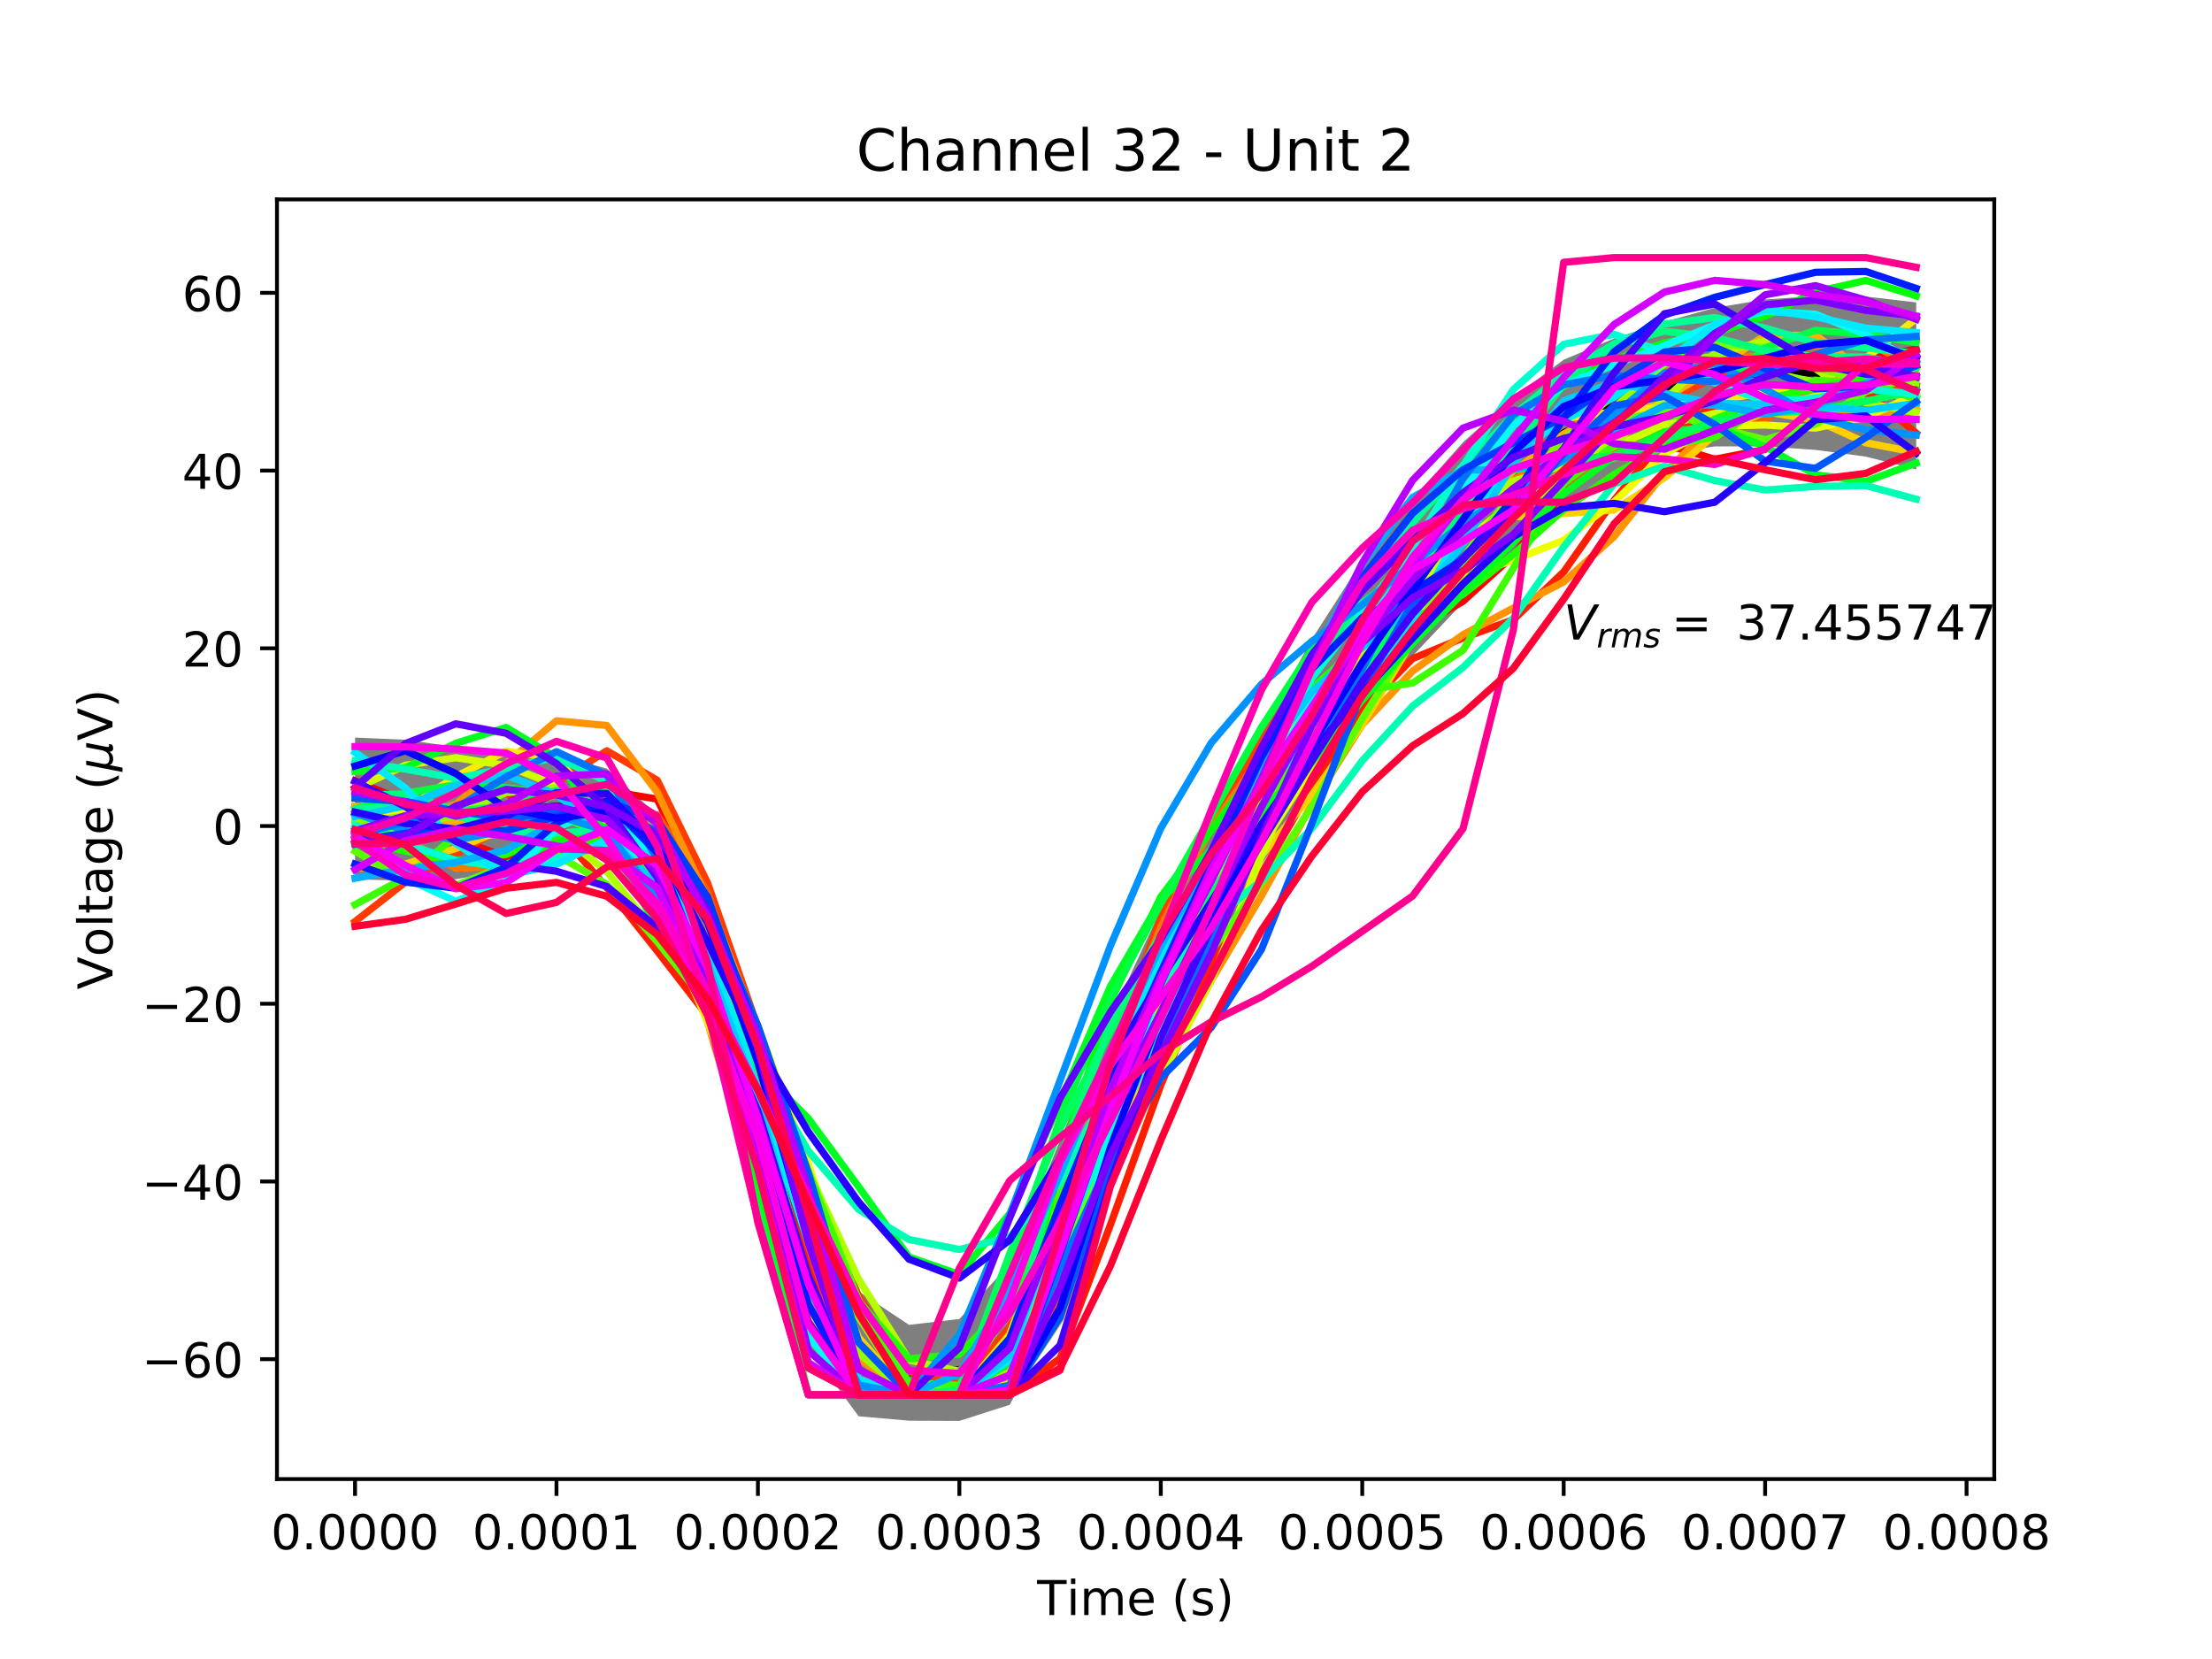 <?xml version="1.0" encoding="utf-8" standalone="no"?>
<!DOCTYPE svg PUBLIC "-//W3C//DTD SVG 1.1//EN"
  "http://www.w3.org/Graphics/SVG/1.1/DTD/svg11.dtd">
<!-- Created with matplotlib (http://matplotlib.org/) -->
<svg height="345pt" version="1.1" viewBox="0 0 460 345" width="460pt" xmlns="http://www.w3.org/2000/svg" xmlns:xlink="http://www.w3.org/1999/xlink">
 <defs>
  <style type="text/css">
*{stroke-linecap:butt;stroke-linejoin:round;}
  </style>
 </defs>
 <g id="figure_1">
  <g id="patch_1">
   <path d="M 0 345.6 
L 460.8 345.6 
L 460.8 0 
L 0 0 
z
" style="fill:#ffffff;"/>
  </g>
  <g id="axes_1">
   <g id="patch_2">
    <path d="M 57.6 307.584 
L 414.72 307.584 
L 414.72 41.472 
L 57.6 41.472 
z
" style="fill:#ffffff;"/>
   </g>
   <g id="PolyCollection_1">
    <defs>
     <path d="M 73.833 -192.215 
L 73.833 -162.708 
L 84.305 -162.473 
L 94.778 -162.759 
L 105.251 -164.63 
L 115.724 -167.464 
L 126.196 -167.2 
L 136.669 -157.84 
L 147.142 -137.437 
L 157.615 -103.529 
L 168.087 -65.305 
L 178.56 -51.074 
L 189.033 -50.159 
L 199.505 -50.112 
L 209.978 -53.463 
L 220.451 -73.195 
L 230.924 -100.127 
L 241.396 -123.152 
L 251.869 -145.028 
L 262.342 -165.747 
L 272.815 -181.893 
L 283.287 -196.047 
L 293.76 -209.189 
L 304.233 -220.262 
L 314.705 -231.113 
L 325.178 -240.316 
L 335.651 -247.222 
L 346.124 -251.276 
L 356.596 -252.764 
L 367.069 -252.76 
L 377.542 -252.037 
L 388.015 -250.641 
L 398.487 -247.981 
L 398.487 -282.71 
L 398.487 -282.71 
L 388.015 -283.935 
L 377.542 -284.027 
L 367.069 -283.319 
L 356.596 -281.587 
L 346.124 -278.681 
L 335.651 -275.198 
L 325.178 -270.799 
L 314.705 -262.965 
L 304.233 -253.628 
L 293.76 -241.763 
L 283.287 -229.013 
L 272.815 -212.708 
L 262.342 -193.454 
L 251.869 -175.491 
L 241.396 -156.482 
L 230.924 -133.951 
L 220.451 -108.458 
L 209.978 -82.731 
L 199.505 -71.304 
L 189.033 -70.086 
L 178.56 -77.062 
L 168.087 -99.535 
L 157.615 -127.906 
L 147.142 -155.166 
L 136.669 -176.101 
L 126.196 -185.775 
L 115.724 -188.526 
L 105.251 -188.988 
L 94.778 -190.259 
L 84.305 -191.765 
L 73.833 -192.215 
z
" id="me3a0256236"/>
    </defs>
    <g clip-path="url(#pe3b4b8fa06)">
     <use style="fill-opacity:0.5;" x="0" xlink:href="#me3a0256236" y="345.6"/>
    </g>
   </g>
   <g id="matplotlib.axis_1">
    <g id="xtick_1">
     <g id="line2d_1">
      <defs>
       <path d="M 0 0 
L 0 3.5 
" id="mfc144522f0" style="stroke:#000000;stroke-width:0.8;"/>
      </defs>
      <g>
       <use style="stroke:#000000;stroke-width:0.8;" x="73.833" xlink:href="#mfc144522f0" y="307.584"/>
      </g>
     </g>
     <g id="text_1">
      <!-- 0.0000 -->
      <defs>
       <path d="M 31.781 66.406 
Q 24.172 66.406 20.328 58.906 
Q 16.5 51.422 16.5 36.375 
Q 16.5 21.391 20.328 13.891 
Q 24.172 6.391 31.781 6.391 
Q 39.453 6.391 43.281 13.891 
Q 47.125 21.391 47.125 36.375 
Q 47.125 51.422 43.281 58.906 
Q 39.453 66.406 31.781 66.406 
z
M 31.781 74.219 
Q 44.047 74.219 50.516 64.516 
Q 56.984 54.828 56.984 36.375 
Q 56.984 17.969 50.516 8.266 
Q 44.047 -1.422 31.781 -1.422 
Q 19.531 -1.422 13.062 8.266 
Q 6.594 17.969 6.594 36.375 
Q 6.594 54.828 13.062 64.516 
Q 19.531 74.219 31.781 74.219 
z
" id="DejaVuSans-30"/>
       <path d="M 10.688 12.406 
L 21 12.406 
L 21 0 
L 10.688 0 
z
" id="DejaVuSans-2e"/>
      </defs>
      <g transform="translate(56.337 322.182)scale(0.1 -0.1)">
       <use xlink:href="#DejaVuSans-30"/>
       <use x="63.623" xlink:href="#DejaVuSans-2e"/>
       <use x="95.41" xlink:href="#DejaVuSans-30"/>
       <use x="159.033" xlink:href="#DejaVuSans-30"/>
       <use x="222.656" xlink:href="#DejaVuSans-30"/>
       <use x="286.279" xlink:href="#DejaVuSans-30"/>
      </g>
     </g>
    </g>
    <g id="xtick_2">
     <g id="line2d_2">
      <g>
       <use style="stroke:#000000;stroke-width:0.8;" x="115.724" xlink:href="#mfc144522f0" y="307.584"/>
      </g>
     </g>
     <g id="text_2">
      <!-- 0.0001 -->
      <defs>
       <path d="M 12.406 8.297 
L 28.516 8.297 
L 28.516 63.922 
L 10.984 60.406 
L 10.984 69.391 
L 28.422 72.906 
L 38.281 72.906 
L 38.281 8.297 
L 54.391 8.297 
L 54.391 0 
L 12.406 0 
z
" id="DejaVuSans-31"/>
      </defs>
      <g transform="translate(98.228 322.182)scale(0.1 -0.1)">
       <use xlink:href="#DejaVuSans-30"/>
       <use x="63.623" xlink:href="#DejaVuSans-2e"/>
       <use x="95.41" xlink:href="#DejaVuSans-30"/>
       <use x="159.033" xlink:href="#DejaVuSans-30"/>
       <use x="222.656" xlink:href="#DejaVuSans-30"/>
       <use x="286.279" xlink:href="#DejaVuSans-31"/>
      </g>
     </g>
    </g>
    <g id="xtick_3">
     <g id="line2d_3">
      <g>
       <use style="stroke:#000000;stroke-width:0.8;" x="157.615" xlink:href="#mfc144522f0" y="307.584"/>
      </g>
     </g>
     <g id="text_3">
      <!-- 0.0002 -->
      <defs>
       <path d="M 19.188 8.297 
L 53.609 8.297 
L 53.609 0 
L 7.328 0 
L 7.328 8.297 
Q 12.938 14.109 22.625 23.891 
Q 32.328 33.688 34.812 36.531 
Q 39.547 41.844 41.422 45.531 
Q 43.312 49.219 43.312 52.781 
Q 43.312 58.594 39.234 62.25 
Q 35.156 65.922 28.609 65.922 
Q 23.969 65.922 18.812 64.312 
Q 13.672 62.703 7.812 59.422 
L 7.812 69.391 
Q 13.766 71.781 18.938 73 
Q 24.125 74.219 28.422 74.219 
Q 39.75 74.219 46.484 68.547 
Q 53.219 62.891 53.219 53.422 
Q 53.219 48.922 51.531 44.891 
Q 49.859 40.875 45.406 35.406 
Q 44.188 33.984 37.641 27.219 
Q 31.109 20.453 19.188 8.297 
z
" id="DejaVuSans-32"/>
      </defs>
      <g transform="translate(140.119 322.182)scale(0.1 -0.1)">
       <use xlink:href="#DejaVuSans-30"/>
       <use x="63.623" xlink:href="#DejaVuSans-2e"/>
       <use x="95.41" xlink:href="#DejaVuSans-30"/>
       <use x="159.033" xlink:href="#DejaVuSans-30"/>
       <use x="222.656" xlink:href="#DejaVuSans-30"/>
       <use x="286.279" xlink:href="#DejaVuSans-32"/>
      </g>
     </g>
    </g>
    <g id="xtick_4">
     <g id="line2d_4">
      <g>
       <use style="stroke:#000000;stroke-width:0.8;" x="199.505" xlink:href="#mfc144522f0" y="307.584"/>
      </g>
     </g>
     <g id="text_4">
      <!-- 0.0003 -->
      <defs>
       <path d="M 40.578 39.312 
Q 47.656 37.797 51.625 33 
Q 55.609 28.219 55.609 21.188 
Q 55.609 10.406 48.188 4.484 
Q 40.766 -1.422 27.094 -1.422 
Q 22.516 -1.422 17.656 -0.516 
Q 12.797 0.391 7.625 2.203 
L 7.625 11.719 
Q 11.719 9.328 16.594 8.109 
Q 21.484 6.891 26.812 6.891 
Q 36.078 6.891 40.938 10.547 
Q 45.797 14.203 45.797 21.188 
Q 45.797 27.641 41.281 31.266 
Q 36.766 34.906 28.719 34.906 
L 20.219 34.906 
L 20.219 43.016 
L 29.109 43.016 
Q 36.375 43.016 40.234 45.922 
Q 44.094 48.828 44.094 54.297 
Q 44.094 59.906 40.109 62.906 
Q 36.141 65.922 28.719 65.922 
Q 24.656 65.922 20.016 65.031 
Q 15.375 64.156 9.812 62.312 
L 9.812 71.094 
Q 15.438 72.656 20.344 73.438 
Q 25.25 74.219 29.594 74.219 
Q 40.828 74.219 47.359 69.109 
Q 53.906 64.016 53.906 55.328 
Q 53.906 49.266 50.438 45.094 
Q 46.969 40.922 40.578 39.312 
z
" id="DejaVuSans-33"/>
      </defs>
      <g transform="translate(182.01 322.182)scale(0.1 -0.1)">
       <use xlink:href="#DejaVuSans-30"/>
       <use x="63.623" xlink:href="#DejaVuSans-2e"/>
       <use x="95.41" xlink:href="#DejaVuSans-30"/>
       <use x="159.033" xlink:href="#DejaVuSans-30"/>
       <use x="222.656" xlink:href="#DejaVuSans-30"/>
       <use x="286.279" xlink:href="#DejaVuSans-33"/>
      </g>
     </g>
    </g>
    <g id="xtick_5">
     <g id="line2d_5">
      <g>
       <use style="stroke:#000000;stroke-width:0.8;" x="241.396" xlink:href="#mfc144522f0" y="307.584"/>
      </g>
     </g>
     <g id="text_5">
      <!-- 0.0004 -->
      <defs>
       <path d="M 37.797 64.312 
L 12.891 25.391 
L 37.797 25.391 
z
M 35.203 72.906 
L 47.609 72.906 
L 47.609 25.391 
L 58.016 25.391 
L 58.016 17.188 
L 47.609 17.188 
L 47.609 0 
L 37.797 0 
L 37.797 17.188 
L 4.891 17.188 
L 4.891 26.703 
z
" id="DejaVuSans-34"/>
      </defs>
      <g transform="translate(223.901 322.182)scale(0.1 -0.1)">
       <use xlink:href="#DejaVuSans-30"/>
       <use x="63.623" xlink:href="#DejaVuSans-2e"/>
       <use x="95.41" xlink:href="#DejaVuSans-30"/>
       <use x="159.033" xlink:href="#DejaVuSans-30"/>
       <use x="222.656" xlink:href="#DejaVuSans-30"/>
       <use x="286.279" xlink:href="#DejaVuSans-34"/>
      </g>
     </g>
    </g>
    <g id="xtick_6">
     <g id="line2d_6">
      <g>
       <use style="stroke:#000000;stroke-width:0.8;" x="283.287" xlink:href="#mfc144522f0" y="307.584"/>
      </g>
     </g>
     <g id="text_6">
      <!-- 0.0005 -->
      <defs>
       <path d="M 10.797 72.906 
L 49.516 72.906 
L 49.516 64.594 
L 19.828 64.594 
L 19.828 46.734 
Q 21.969 47.469 24.109 47.828 
Q 26.266 48.188 28.422 48.188 
Q 40.625 48.188 47.75 41.5 
Q 54.891 34.812 54.891 23.391 
Q 54.891 11.625 47.562 5.094 
Q 40.234 -1.422 26.906 -1.422 
Q 22.312 -1.422 17.547 -0.641 
Q 12.797 0.141 7.719 1.703 
L 7.719 11.625 
Q 12.109 9.234 16.797 8.062 
Q 21.484 6.891 26.703 6.891 
Q 35.156 6.891 40.078 11.328 
Q 45.016 15.766 45.016 23.391 
Q 45.016 31 40.078 35.438 
Q 35.156 39.891 26.703 39.891 
Q 22.75 39.891 18.812 39.016 
Q 14.891 38.141 10.797 36.281 
z
" id="DejaVuSans-35"/>
      </defs>
      <g transform="translate(265.792 322.182)scale(0.1 -0.1)">
       <use xlink:href="#DejaVuSans-30"/>
       <use x="63.623" xlink:href="#DejaVuSans-2e"/>
       <use x="95.41" xlink:href="#DejaVuSans-30"/>
       <use x="159.033" xlink:href="#DejaVuSans-30"/>
       <use x="222.656" xlink:href="#DejaVuSans-30"/>
       <use x="286.279" xlink:href="#DejaVuSans-35"/>
      </g>
     </g>
    </g>
    <g id="xtick_7">
     <g id="line2d_7">
      <g>
       <use style="stroke:#000000;stroke-width:0.8;" x="325.178" xlink:href="#mfc144522f0" y="307.584"/>
      </g>
     </g>
     <g id="text_7">
      <!-- 0.0006 -->
      <defs>
       <path d="M 33.016 40.375 
Q 26.375 40.375 22.484 35.828 
Q 18.609 31.297 18.609 23.391 
Q 18.609 15.531 22.484 10.953 
Q 26.375 6.391 33.016 6.391 
Q 39.656 6.391 43.531 10.953 
Q 47.406 15.531 47.406 23.391 
Q 47.406 31.297 43.531 35.828 
Q 39.656 40.375 33.016 40.375 
z
M 52.594 71.297 
L 52.594 62.312 
Q 48.875 64.062 45.094 64.984 
Q 41.312 65.922 37.594 65.922 
Q 27.828 65.922 22.672 59.328 
Q 17.531 52.734 16.797 39.406 
Q 19.672 43.656 24.016 45.922 
Q 28.375 48.188 33.594 48.188 
Q 44.578 48.188 50.953 41.516 
Q 57.328 34.859 57.328 23.391 
Q 57.328 12.156 50.688 5.359 
Q 44.047 -1.422 33.016 -1.422 
Q 20.359 -1.422 13.672 8.266 
Q 6.984 17.969 6.984 36.375 
Q 6.984 53.656 15.188 63.938 
Q 23.391 74.219 37.203 74.219 
Q 40.922 74.219 44.703 73.484 
Q 48.484 72.75 52.594 71.297 
z
" id="DejaVuSans-36"/>
      </defs>
      <g transform="translate(307.683 322.182)scale(0.1 -0.1)">
       <use xlink:href="#DejaVuSans-30"/>
       <use x="63.623" xlink:href="#DejaVuSans-2e"/>
       <use x="95.41" xlink:href="#DejaVuSans-30"/>
       <use x="159.033" xlink:href="#DejaVuSans-30"/>
       <use x="222.656" xlink:href="#DejaVuSans-30"/>
       <use x="286.279" xlink:href="#DejaVuSans-36"/>
      </g>
     </g>
    </g>
    <g id="xtick_8">
     <g id="line2d_8">
      <g>
       <use style="stroke:#000000;stroke-width:0.8;" x="367.069" xlink:href="#mfc144522f0" y="307.584"/>
      </g>
     </g>
     <g id="text_8">
      <!-- 0.0007 -->
      <defs>
       <path d="M 8.203 72.906 
L 55.078 72.906 
L 55.078 68.703 
L 28.609 0 
L 18.312 0 
L 43.219 64.594 
L 8.203 64.594 
z
" id="DejaVuSans-37"/>
      </defs>
      <g transform="translate(349.574 322.182)scale(0.1 -0.1)">
       <use xlink:href="#DejaVuSans-30"/>
       <use x="63.623" xlink:href="#DejaVuSans-2e"/>
       <use x="95.41" xlink:href="#DejaVuSans-30"/>
       <use x="159.033" xlink:href="#DejaVuSans-30"/>
       <use x="222.656" xlink:href="#DejaVuSans-30"/>
       <use x="286.279" xlink:href="#DejaVuSans-37"/>
      </g>
     </g>
    </g>
    <g id="xtick_9">
     <g id="line2d_9">
      <g>
       <use style="stroke:#000000;stroke-width:0.8;" x="408.96" xlink:href="#mfc144522f0" y="307.584"/>
      </g>
     </g>
     <g id="text_9">
      <!-- 0.0008 -->
      <defs>
       <path d="M 31.781 34.625 
Q 24.75 34.625 20.719 30.859 
Q 16.703 27.094 16.703 20.516 
Q 16.703 13.922 20.719 10.156 
Q 24.75 6.391 31.781 6.391 
Q 38.812 6.391 42.859 10.172 
Q 46.922 13.969 46.922 20.516 
Q 46.922 27.094 42.891 30.859 
Q 38.875 34.625 31.781 34.625 
z
M 21.922 38.812 
Q 15.578 40.375 12.031 44.719 
Q 8.5 49.078 8.5 55.328 
Q 8.5 64.062 14.719 69.141 
Q 20.953 74.219 31.781 74.219 
Q 42.672 74.219 48.875 69.141 
Q 55.078 64.062 55.078 55.328 
Q 55.078 49.078 51.531 44.719 
Q 48 40.375 41.703 38.812 
Q 48.828 37.156 52.797 32.312 
Q 56.781 27.484 56.781 20.516 
Q 56.781 9.906 50.312 4.234 
Q 43.844 -1.422 31.781 -1.422 
Q 19.734 -1.422 13.25 4.234 
Q 6.781 9.906 6.781 20.516 
Q 6.781 27.484 10.781 32.312 
Q 14.797 37.156 21.922 38.812 
z
M 18.312 54.391 
Q 18.312 48.734 21.844 45.562 
Q 25.391 42.391 31.781 42.391 
Q 38.141 42.391 41.719 45.562 
Q 45.312 48.734 45.312 54.391 
Q 45.312 60.062 41.719 63.234 
Q 38.141 66.406 31.781 66.406 
Q 25.391 66.406 21.844 63.234 
Q 18.312 60.062 18.312 54.391 
z
" id="DejaVuSans-38"/>
      </defs>
      <g transform="translate(391.465 322.182)scale(0.1 -0.1)">
       <use xlink:href="#DejaVuSans-30"/>
       <use x="63.623" xlink:href="#DejaVuSans-2e"/>
       <use x="95.41" xlink:href="#DejaVuSans-30"/>
       <use x="159.033" xlink:href="#DejaVuSans-30"/>
       <use x="222.656" xlink:href="#DejaVuSans-30"/>
       <use x="286.279" xlink:href="#DejaVuSans-38"/>
      </g>
     </g>
    </g>
    <g id="text_10">
     <!-- Time (s) -->
     <defs>
      <path d="M -0.297 72.906 
L 61.375 72.906 
L 61.375 64.594 
L 35.5 64.594 
L 35.5 0 
L 25.594 0 
L 25.594 64.594 
L -0.297 64.594 
z
" id="DejaVuSans-54"/>
      <path d="M 9.422 54.688 
L 18.406 54.688 
L 18.406 0 
L 9.422 0 
z
M 9.422 75.984 
L 18.406 75.984 
L 18.406 64.594 
L 9.422 64.594 
z
" id="DejaVuSans-69"/>
      <path d="M 52 44.188 
Q 55.375 50.25 60.062 53.125 
Q 64.75 56 71.094 56 
Q 79.641 56 84.281 50.016 
Q 88.922 44.047 88.922 33.016 
L 88.922 0 
L 79.891 0 
L 79.891 32.719 
Q 79.891 40.578 77.094 44.375 
Q 74.312 48.188 68.609 48.188 
Q 61.625 48.188 57.562 43.547 
Q 53.516 38.922 53.516 30.906 
L 53.516 0 
L 44.484 0 
L 44.484 32.719 
Q 44.484 40.625 41.703 44.406 
Q 38.922 48.188 33.109 48.188 
Q 26.219 48.188 22.156 43.531 
Q 18.109 38.875 18.109 30.906 
L 18.109 0 
L 9.078 0 
L 9.078 54.688 
L 18.109 54.688 
L 18.109 46.188 
Q 21.188 51.219 25.484 53.609 
Q 29.781 56 35.688 56 
Q 41.656 56 45.828 52.969 
Q 50 49.953 52 44.188 
z
" id="DejaVuSans-6d"/>
      <path d="M 56.203 29.594 
L 56.203 25.203 
L 14.891 25.203 
Q 15.484 15.922 20.484 11.062 
Q 25.484 6.203 34.422 6.203 
Q 39.594 6.203 44.453 7.469 
Q 49.312 8.734 54.109 11.281 
L 54.109 2.781 
Q 49.266 0.734 44.188 -0.344 
Q 39.109 -1.422 33.891 -1.422 
Q 20.797 -1.422 13.156 6.188 
Q 5.516 13.812 5.516 26.812 
Q 5.516 40.234 12.766 48.109 
Q 20.016 56 32.328 56 
Q 43.359 56 49.781 48.891 
Q 56.203 41.797 56.203 29.594 
z
M 47.219 32.234 
Q 47.125 39.594 43.094 43.984 
Q 39.062 48.391 32.422 48.391 
Q 24.906 48.391 20.391 44.141 
Q 15.875 39.891 15.188 32.172 
z
" id="DejaVuSans-65"/>
      <path id="DejaVuSans-20"/>
      <path d="M 31 75.875 
Q 24.469 64.656 21.281 53.656 
Q 18.109 42.672 18.109 31.391 
Q 18.109 20.125 21.312 9.062 
Q 24.516 -2 31 -13.188 
L 23.188 -13.188 
Q 15.875 -1.703 12.234 9.375 
Q 8.594 20.453 8.594 31.391 
Q 8.594 42.281 12.203 53.312 
Q 15.828 64.359 23.188 75.875 
z
" id="DejaVuSans-28"/>
      <path d="M 44.281 53.078 
L 44.281 44.578 
Q 40.484 46.531 36.375 47.5 
Q 32.281 48.484 27.875 48.484 
Q 21.188 48.484 17.844 46.438 
Q 14.5 44.391 14.5 40.281 
Q 14.5 37.156 16.891 35.375 
Q 19.281 33.594 26.516 31.984 
L 29.594 31.297 
Q 39.156 29.25 43.188 25.516 
Q 47.219 21.781 47.219 15.094 
Q 47.219 7.469 41.188 3.016 
Q 35.156 -1.422 24.609 -1.422 
Q 20.219 -1.422 15.453 -0.562 
Q 10.688 0.297 5.422 2 
L 5.422 11.281 
Q 10.406 8.688 15.234 7.391 
Q 20.062 6.109 24.812 6.109 
Q 31.156 6.109 34.562 8.281 
Q 37.984 10.453 37.984 14.406 
Q 37.984 18.062 35.516 20.016 
Q 33.062 21.969 24.703 23.781 
L 21.578 24.516 
Q 13.234 26.266 9.516 29.906 
Q 5.812 33.547 5.812 39.891 
Q 5.812 47.609 11.281 51.797 
Q 16.75 56 26.812 56 
Q 31.781 56 36.172 55.266 
Q 40.578 54.547 44.281 53.078 
z
" id="DejaVuSans-73"/>
      <path d="M 8.016 75.875 
L 15.828 75.875 
Q 23.141 64.359 26.781 53.312 
Q 30.422 42.281 30.422 31.391 
Q 30.422 20.453 26.781 9.375 
Q 23.141 -1.703 15.828 -13.188 
L 8.016 -13.188 
Q 14.5 -2 17.703 9.062 
Q 20.906 20.125 20.906 31.391 
Q 20.906 42.672 17.703 53.656 
Q 14.5 64.656 8.016 75.875 
z
" id="DejaVuSans-29"/>
     </defs>
     <g transform="translate(215.677 335.861)scale(0.1 -0.1)">
      <use xlink:href="#DejaVuSans-54"/>
      <use x="61.037" xlink:href="#DejaVuSans-69"/>
      <use x="88.82" xlink:href="#DejaVuSans-6d"/>
      <use x="186.232" xlink:href="#DejaVuSans-65"/>
      <use x="247.756" xlink:href="#DejaVuSans-20"/>
      <use x="279.543" xlink:href="#DejaVuSans-28"/>
      <use x="318.557" xlink:href="#DejaVuSans-73"/>
      <use x="370.656" xlink:href="#DejaVuSans-29"/>
     </g>
    </g>
   </g>
   <g id="matplotlib.axis_2">
    <g id="ytick_1">
     <g id="line2d_10">
      <defs>
       <path d="M 0 0 
L -3.5 0 
" id="m6a1c43f04c" style="stroke:#000000;stroke-width:0.8;"/>
      </defs>
      <g>
       <use style="stroke:#000000;stroke-width:0.8;" x="57.6" xlink:href="#m6a1c43f04c" y="282.65"/>
      </g>
     </g>
     <g id="text_11">
      <!-- −60 -->
      <defs>
       <path d="M 10.594 35.5 
L 73.188 35.5 
L 73.188 27.203 
L 10.594 27.203 
z
" id="DejaVuSans-2212"/>
      </defs>
      <g transform="translate(29.495 286.449)scale(0.1 -0.1)">
       <use xlink:href="#DejaVuSans-2212"/>
       <use x="83.789" xlink:href="#DejaVuSans-36"/>
       <use x="147.412" xlink:href="#DejaVuSans-30"/>
      </g>
     </g>
    </g>
    <g id="ytick_2">
     <g id="line2d_11">
      <g>
       <use style="stroke:#000000;stroke-width:0.8;" x="57.6" xlink:href="#m6a1c43f04c" y="245.692"/>
      </g>
     </g>
     <g id="text_12">
      <!-- −40 -->
      <g transform="translate(29.495 249.491)scale(0.1 -0.1)">
       <use xlink:href="#DejaVuSans-2212"/>
       <use x="83.789" xlink:href="#DejaVuSans-34"/>
       <use x="147.412" xlink:href="#DejaVuSans-30"/>
      </g>
     </g>
    </g>
    <g id="ytick_3">
     <g id="line2d_12">
      <g>
       <use style="stroke:#000000;stroke-width:0.8;" x="57.6" xlink:href="#m6a1c43f04c" y="208.734"/>
      </g>
     </g>
     <g id="text_13">
      <!-- −20 -->
      <g transform="translate(29.495 212.533)scale(0.1 -0.1)">
       <use xlink:href="#DejaVuSans-2212"/>
       <use x="83.789" xlink:href="#DejaVuSans-32"/>
       <use x="147.412" xlink:href="#DejaVuSans-30"/>
      </g>
     </g>
    </g>
    <g id="ytick_4">
     <g id="line2d_13">
      <g>
       <use style="stroke:#000000;stroke-width:0.8;" x="57.6" xlink:href="#m6a1c43f04c" y="171.776"/>
      </g>
     </g>
     <g id="text_14">
      <!-- 0 -->
      <g transform="translate(44.237 175.575)scale(0.1 -0.1)">
       <use xlink:href="#DejaVuSans-30"/>
      </g>
     </g>
    </g>
    <g id="ytick_5">
     <g id="line2d_14">
      <g>
       <use style="stroke:#000000;stroke-width:0.8;" x="57.6" xlink:href="#m6a1c43f04c" y="134.818"/>
      </g>
     </g>
     <g id="text_15">
      <!-- 20 -->
      <g transform="translate(37.875 138.617)scale(0.1 -0.1)">
       <use xlink:href="#DejaVuSans-32"/>
       <use x="63.623" xlink:href="#DejaVuSans-30"/>
      </g>
     </g>
    </g>
    <g id="ytick_6">
     <g id="line2d_15">
      <g>
       <use style="stroke:#000000;stroke-width:0.8;" x="57.6" xlink:href="#m6a1c43f04c" y="97.86"/>
      </g>
     </g>
     <g id="text_16">
      <!-- 40 -->
      <g transform="translate(37.875 101.659)scale(0.1 -0.1)">
       <use xlink:href="#DejaVuSans-34"/>
       <use x="63.623" xlink:href="#DejaVuSans-30"/>
      </g>
     </g>
    </g>
    <g id="ytick_7">
     <g id="line2d_16">
      <g>
       <use style="stroke:#000000;stroke-width:0.8;" x="57.6" xlink:href="#m6a1c43f04c" y="60.902"/>
      </g>
     </g>
     <g id="text_17">
      <!-- 60 -->
      <g transform="translate(37.875 64.701)scale(0.1 -0.1)">
       <use xlink:href="#DejaVuSans-36"/>
       <use x="63.623" xlink:href="#DejaVuSans-30"/>
      </g>
     </g>
    </g>
    <g id="text_18">
     <!-- Voltage ($\mu$V) -->
     <defs>
      <path d="M 28.609 0 
L 0.781 72.906 
L 11.078 72.906 
L 34.188 11.531 
L 57.328 72.906 
L 67.578 72.906 
L 39.797 0 
z
" id="DejaVuSans-56"/>
      <path d="M 30.609 48.391 
Q 23.391 48.391 19.188 42.75 
Q 14.984 37.109 14.984 27.297 
Q 14.984 17.484 19.156 11.844 
Q 23.344 6.203 30.609 6.203 
Q 37.797 6.203 41.984 11.859 
Q 46.188 17.531 46.188 27.297 
Q 46.188 37.016 41.984 42.703 
Q 37.797 48.391 30.609 48.391 
z
M 30.609 56 
Q 42.328 56 49.016 48.375 
Q 55.719 40.766 55.719 27.297 
Q 55.719 13.875 49.016 6.219 
Q 42.328 -1.422 30.609 -1.422 
Q 18.844 -1.422 12.172 6.219 
Q 5.516 13.875 5.516 27.297 
Q 5.516 40.766 12.172 48.375 
Q 18.844 56 30.609 56 
z
" id="DejaVuSans-6f"/>
      <path d="M 9.422 75.984 
L 18.406 75.984 
L 18.406 0 
L 9.422 0 
z
" id="DejaVuSans-6c"/>
      <path d="M 18.312 70.219 
L 18.312 54.688 
L 36.812 54.688 
L 36.812 47.703 
L 18.312 47.703 
L 18.312 18.016 
Q 18.312 11.328 20.141 9.422 
Q 21.969 7.516 27.594 7.516 
L 36.812 7.516 
L 36.812 0 
L 27.594 0 
Q 17.188 0 13.234 3.875 
Q 9.281 7.766 9.281 18.016 
L 9.281 47.703 
L 2.688 47.703 
L 2.688 54.688 
L 9.281 54.688 
L 9.281 70.219 
z
" id="DejaVuSans-74"/>
      <path d="M 34.281 27.484 
Q 23.391 27.484 19.188 25 
Q 14.984 22.516 14.984 16.5 
Q 14.984 11.719 18.141 8.906 
Q 21.297 6.109 26.703 6.109 
Q 34.188 6.109 38.703 11.406 
Q 43.219 16.703 43.219 25.484 
L 43.219 27.484 
z
M 52.203 31.203 
L 52.203 0 
L 43.219 0 
L 43.219 8.297 
Q 40.141 3.328 35.547 0.953 
Q 30.953 -1.422 24.312 -1.422 
Q 15.922 -1.422 10.953 3.297 
Q 6 8.016 6 15.922 
Q 6 25.141 12.172 29.828 
Q 18.359 34.516 30.609 34.516 
L 43.219 34.516 
L 43.219 35.406 
Q 43.219 41.609 39.141 45 
Q 35.062 48.391 27.688 48.391 
Q 23 48.391 18.547 47.266 
Q 14.109 46.141 10.016 43.891 
L 10.016 52.203 
Q 14.938 54.109 19.578 55.047 
Q 24.219 56 28.609 56 
Q 40.484 56 46.344 49.844 
Q 52.203 43.703 52.203 31.203 
z
" id="DejaVuSans-61"/>
      <path d="M 45.406 27.984 
Q 45.406 37.75 41.375 43.109 
Q 37.359 48.484 30.078 48.484 
Q 22.859 48.484 18.828 43.109 
Q 14.797 37.75 14.797 27.984 
Q 14.797 18.266 18.828 12.891 
Q 22.859 7.516 30.078 7.516 
Q 37.359 7.516 41.375 12.891 
Q 45.406 18.266 45.406 27.984 
z
M 54.391 6.781 
Q 54.391 -7.172 48.188 -13.984 
Q 42 -20.797 29.203 -20.797 
Q 24.469 -20.797 20.266 -20.094 
Q 16.062 -19.391 12.109 -17.922 
L 12.109 -9.188 
Q 16.062 -11.328 19.922 -12.344 
Q 23.781 -13.375 27.781 -13.375 
Q 36.625 -13.375 41.016 -8.766 
Q 45.406 -4.156 45.406 5.172 
L 45.406 9.625 
Q 42.625 4.781 38.281 2.391 
Q 33.938 0 27.875 0 
Q 17.828 0 11.672 7.656 
Q 5.516 15.328 5.516 27.984 
Q 5.516 40.672 11.672 48.328 
Q 17.828 56 27.875 56 
Q 33.938 56 38.281 53.609 
Q 42.625 51.219 45.406 46.391 
L 45.406 54.688 
L 54.391 54.688 
z
" id="DejaVuSans-67"/>
      <path d="M -1.312 -20.797 
L 13.375 54.688 
L 22.406 54.688 
L 15.766 20.656 
Q 15.578 19.625 15.422 18.359 
Q 15.281 17.094 15.281 15.828 
Q 15.281 11.281 18.141 8.828 
Q 21 6.391 26.312 6.391 
Q 33.547 6.391 37.984 10.484 
Q 42.438 14.594 44 22.797 
L 50.203 54.688 
L 59.188 54.688 
L 51.031 12.641 
Q 50.828 11.719 50.75 11.031 
Q 50.688 10.359 50.688 9.812 
Q 50.688 8.297 51.297 7.594 
Q 51.906 6.891 53.219 6.891 
Q 53.719 6.891 54.562 7.125 
Q 55.422 7.375 56.984 8.016 
L 55.609 0.781 
Q 53.469 -0.297 51.516 -0.859 
Q 49.562 -1.422 47.703 -1.422 
Q 44.484 -1.422 42.656 0.625 
Q 40.828 2.688 40.828 6.297 
Q 38.094 2.391 34.297 0.484 
Q 30.516 -1.422 25.391 -1.422 
Q 20.844 -1.422 17.453 0.672 
Q 14.062 2.781 12.984 6.203 
L 7.719 -20.797 
z
" id="DejaVuSans-Oblique-3bc"/>
     </defs>
     <g transform="translate(23.395 205.778)rotate(-90)scale(0.1 -0.1)">
      <use transform="translate(0 0.016)" xlink:href="#DejaVuSans-56"/>
      <use transform="translate(68.408 0.016)" xlink:href="#DejaVuSans-6f"/>
      <use transform="translate(129.59 0.016)" xlink:href="#DejaVuSans-6c"/>
      <use transform="translate(157.373 0.016)" xlink:href="#DejaVuSans-74"/>
      <use transform="translate(196.582 0.016)" xlink:href="#DejaVuSans-61"/>
      <use transform="translate(257.861 0.016)" xlink:href="#DejaVuSans-67"/>
      <use transform="translate(321.338 0.016)" xlink:href="#DejaVuSans-65"/>
      <use transform="translate(382.861 0.016)" xlink:href="#DejaVuSans-20"/>
      <use transform="translate(414.648 0.016)" xlink:href="#DejaVuSans-28"/>
      <use transform="translate(453.662 0.016)" xlink:href="#DejaVuSans-Oblique-3bc"/>
      <use transform="translate(517.285 0.016)" xlink:href="#DejaVuSans-56"/>
      <use transform="translate(585.693 0.016)" xlink:href="#DejaVuSans-29"/>
     </g>
    </g>
   </g>
   <g id="line2d_17">
    <path clip-path="url(#pe3b4b8fa06)" d="M 73.833 168.138 
L 84.305 168.481 
L 94.778 169.091 
L 105.251 168.791 
L 115.724 167.605 
L 126.196 169.112 
L 136.669 178.63 
L 147.142 199.298 
L 157.615 229.882 
L 168.087 263.18 
L 178.56 281.532 
L 189.033 285.477 
L 199.505 284.892 
L 209.978 277.503 
L 220.451 254.774 
L 230.924 228.561 
L 241.396 205.783 
L 251.869 185.341 
L 262.342 166 
L 272.815 148.299 
L 283.287 133.07 
L 293.76 120.124 
L 304.233 108.655 
L 314.705 98.561 
L 325.178 90.042 
L 335.651 84.39 
L 346.124 80.622 
L 356.596 78.424 
L 367.069 77.56 
L 377.542 77.568 
L 388.015 78.312 
L 398.487 80.255 
" style="fill:none;stroke:#000000;stroke-linecap:square;stroke-width:1.5;"/>
   </g>
   <g id="line2d_18">
    <path clip-path="url(#pe3b4b8fa06)" d="M 73.833 162.363 
L 84.305 166.636 
L 94.778 174.432 
L 105.251 178.186 
L 115.724 172.989 
L 126.196 164.442 
L 136.669 166.174 
L 147.142 187.887 
L 157.615 226.347 
L 168.087 268.213 
L 178.56 290.042 
L 189.033 290.042 
L 199.505 290.042 
L 209.978 281.322 
L 220.451 253.488 
L 230.924 226.347 
L 241.396 203.825 
L 251.869 186.848 
L 262.342 171.776 
L 272.815 154.625 
L 283.287 139.669 
L 293.76 131.064 
L 304.233 125.059 
L 314.705 115.53 
L 325.178 102.48 
L 335.651 93.067 
L 346.124 92.374 
L 356.596 95.492 
L 367.069 93.471 
L 377.542 84.52 
L 388.015 74.992 
L 398.487 72.509 
" style="fill:none;stroke:#ff0000;stroke-linecap:square;stroke-width:1.5;"/>
   </g>
   <g id="line2d_19">
    <path clip-path="url(#pe3b4b8fa06)" d="M 73.833 165.828 
L 84.305 166.117 
L 94.778 163.518 
L 105.251 164.846 
L 115.724 172.469 
L 126.196 184.596 
L 136.669 197.762 
L 147.142 211.275 
L 157.615 231.775 
L 168.087 262.901 
L 178.56 290.042 
L 189.033 290.042 
L 199.505 290.042 
L 209.978 290.042 
L 220.451 282.477 
L 230.924 254.701 
L 241.396 225.654 
L 251.869 201.054 
L 262.342 181.651 
L 272.815 163.749 
L 283.287 147.58 
L 293.76 136.955 
L 304.233 132.681 
L 314.705 128.87 
L 325.178 118.938 
L 335.651 104.039 
L 346.124 91.103 
L 356.596 84.232 
L 367.069 81.229 
L 377.542 79.496 
L 388.015 81.287 
L 398.487 90.064 
" style="fill:none;stroke:#ff1e00;stroke-linecap:square;stroke-width:1.5;"/>
   </g>
   <g id="line2d_20">
    <path clip-path="url(#pe3b4b8fa06)" d="M 73.833 191.641 
L 84.305 183.441 
L 94.778 177.608 
L 105.251 171.718 
L 115.724 162.767 
L 126.196 156.127 
L 136.669 162.248 
L 147.142 183.614 
L 157.615 213.7 
L 168.087 244.364 
L 178.56 269.541 
L 189.033 285.249 
L 199.505 287.963 
L 209.978 276.067 
L 220.451 251.178 
L 230.924 219.533 
L 241.396 190.775 
L 251.869 170.044 
L 262.342 154.163 
L 272.815 138.109 
L 283.287 121.478 
L 293.76 107.446 
L 304.233 98.033 
L 314.705 93.413 
L 325.178 91.392 
L 335.651 88.505 
L 346.124 83.596 
L 356.596 78.457 
L 367.069 74.992 
L 377.542 74.357 
L 388.015 77.417 
L 398.487 82.557 
" style="fill:none;stroke:#ff3b00;stroke-linecap:square;stroke-width:1.5;"/>
   </g>
   <g id="line2d_21">
    <path clip-path="url(#pe3b4b8fa06)" d="M 73.833 167.734 
L 84.305 167.791 
L 94.778 169.408 
L 105.251 171.429 
L 115.724 170.91 
L 126.196 167.907 
L 136.669 169.466 
L 147.142 185.462 
L 157.615 218.609 
L 168.087 258.974 
L 178.56 290.042 
L 189.033 290.042 
L 199.505 290.042 
L 209.978 290.042 
L 220.451 271.216 
L 230.924 241.996 
L 241.396 215.606 
L 251.869 193.778 
L 262.342 174.49 
L 272.815 157.224 
L 283.287 142.267 
L 293.76 130.429 
L 304.233 121.074 
L 314.705 111.084 
L 325.178 100.747 
L 335.651 93.356 
L 346.124 90.642 
L 356.596 90.584 
L 367.069 87.408 
L 377.542 80.536 
L 388.015 75.339 
L 398.487 74.415 
" style="fill:none;stroke:#ff5900;stroke-linecap:square;stroke-width:1.5;"/>
   </g>
   <g id="line2d_22">
    <path clip-path="url(#pe3b4b8fa06)" d="M 73.833 168.542 
L 84.305 174.432 
L 94.778 180.553 
L 105.251 180.207 
L 115.724 174.894 
L 126.196 173.624 
L 136.669 185.635 
L 147.142 212.488 
L 157.615 248.175 
L 168.087 283.978 
L 178.56 290.042 
L 189.033 290.042 
L 199.505 290.042 
L 209.978 281.611 
L 220.451 250.312 
L 230.924 219.706 
L 241.396 192.738 
L 251.869 172.065 
L 262.342 157.166 
L 272.815 144.635 
L 283.287 132.219 
L 293.76 120.67 
L 304.233 110.275 
L 314.705 100.17 
L 325.178 90.411 
L 335.651 81.922 
L 346.124 76.263 
L 356.596 74.357 
L 367.069 74.01 
L 377.542 72.047 
L 388.015 71.008 
L 398.487 76.551 
" style="fill:none;stroke:#ff7600;stroke-linecap:square;stroke-width:1.5;"/>
   </g>
   <g id="line2d_23">
    <path clip-path="url(#pe3b4b8fa06)" d="M 73.833 170.044 
L 84.305 170.217 
L 94.778 167.272 
L 105.251 158.783 
L 115.724 149.89 
L 126.196 150.872 
L 136.669 164.731 
L 147.142 186.906 
L 157.615 213.989 
L 168.087 246.212 
L 178.56 282.477 
L 189.033 290.042 
L 199.505 290.042 
L 209.978 290.042 
L 220.451 274.334 
L 230.924 246.096 
L 241.396 222.651 
L 251.869 203.941 
L 262.342 186.27 
L 272.815 167.272 
L 283.287 150.698 
L 293.76 139.553 
L 304.233 131.988 
L 314.705 126.445 
L 325.178 121.016 
L 335.651 111.604 
L 346.124 98.38 
L 356.596 87.985 
L 367.069 84.925 
L 377.542 85.964 
L 388.015 86.311 
L 398.487 85.271 
" style="fill:none;stroke:#ff9400;stroke-linecap:square;stroke-width:1.5;"/>
   </g>
   <g id="line2d_24">
    <path clip-path="url(#pe3b4b8fa06)" d="M 73.833 167.676 
L 84.305 169.062 
L 94.778 171.198 
L 105.251 172.18 
L 115.724 170.044 
L 126.196 167.791 
L 136.669 172.7 
L 147.142 191.872 
L 157.615 226.347 
L 168.087 268.213 
L 178.56 290.042 
L 189.033 290.042 
L 199.505 290.042 
L 209.978 286.923 
L 220.451 262.323 
L 230.924 235.413 
L 241.396 206.944 
L 251.869 183.441 
L 262.342 168.946 
L 272.815 158.09 
L 283.287 143.422 
L 293.76 125.463 
L 304.233 109.583 
L 314.705 98.033 
L 325.178 90.237 
L 335.651 86.08 
L 346.124 82.846 
L 356.596 76.609 
L 367.069 69.795 
L 377.542 69.679 
L 388.015 77.533 
L 398.487 85.156 
" style="fill:none;stroke:#ffb100;stroke-linecap:square;stroke-width:1.5;"/>
   </g>
   <g id="line2d_25">
    <path clip-path="url(#pe3b4b8fa06)" d="M 73.833 180.553 
L 84.305 179.687 
L 94.778 176.453 
L 105.251 172.296 
L 115.724 168.715 
L 126.196 169.87 
L 136.669 180.034 
L 147.142 200.303 
L 157.615 227.328 
L 168.087 254.758 
L 178.56 278.146 
L 189.033 290.042 
L 199.505 290.042 
L 209.978 290.042 
L 220.451 272.891 
L 230.924 241.938 
L 241.396 213.469 
L 251.869 192.565 
L 262.342 177.897 
L 272.815 165.308 
L 283.287 150.698 
L 293.76 133.201 
L 304.233 116.57 
L 314.705 107.504 
L 325.178 106.811 
L 335.651 106.06 
L 346.124 99.361 
L 356.596 90.411 
L 367.069 85.618 
L 377.542 87.35 
L 388.015 92.085 
L 398.487 94.106 
" style="fill:none;stroke:#ffcf00;stroke-linecap:square;stroke-width:1.5;"/>
   </g>
   <g id="line2d_26">
    <path clip-path="url(#pe3b4b8fa06)" d="M 73.833 170.159 
L 84.305 168.253 
L 94.778 161.497 
L 105.251 156.184 
L 115.724 157.859 
L 126.196 169.004 
L 136.669 188.118 
L 147.142 212.545 
L 157.615 241.476 
L 168.087 273.642 
L 178.56 290.042 
L 189.033 290.042 
L 199.505 290.042 
L 209.978 277.511 
L 220.451 249.446 
L 230.924 224.499 
L 241.396 202.382 
L 251.869 180.784 
L 262.342 160.804 
L 272.815 145.039 
L 283.287 132.624 
L 293.76 120.092 
L 304.233 105.367 
L 314.705 92.778 
L 325.178 87.061 
L 335.651 85.618 
L 346.124 84.636 
L 356.596 83.192 
L 367.069 81.748 
L 377.542 79.612 
L 388.015 74.472 
L 398.487 66.272 
" style="fill:none;stroke:#ffec00;stroke-linecap:square;stroke-width:1.5;"/>
   </g>
   <g id="line2d_27">
    <path clip-path="url(#pe3b4b8fa06)" d="M 73.833 165.77 
L 84.305 169.004 
L 94.778 173.739 
L 105.251 173.508 
L 115.724 169.177 
L 126.196 167.387 
L 136.669 173.855 
L 147.142 190.082 
L 157.615 213.354 
L 168.087 241.938 
L 178.56 273.815 
L 189.033 290.042 
L 199.505 290.042 
L 209.978 287.905 
L 220.451 260.417 
L 230.924 232.757 
L 241.396 209.485 
L 251.869 191.352 
L 262.342 175.934 
L 272.815 159.649 
L 283.287 142.441 
L 293.76 128.293 
L 304.233 120.266 
L 314.705 116.454 
L 325.178 112.354 
L 335.651 104.385 
L 346.124 94.395 
L 356.596 88.62 
L 367.069 88.389 
L 377.542 89.025 
L 388.015 86.772 
L 398.487 82.037 
" style="fill:none;stroke:#eeff00;stroke-linecap:square;stroke-width:1.5;"/>
   </g>
   <g id="line2d_28">
    <path clip-path="url(#pe3b4b8fa06)" d="M 73.833 164.038 
L 84.305 159.129 
L 94.778 157.57 
L 105.251 159.187 
L 115.724 163.345 
L 126.196 172.296 
L 136.669 187.656 
L 147.142 207.233 
L 157.615 229.465 
L 168.087 254.932 
L 178.56 279.589 
L 189.033 290.042 
L 199.505 288.367 
L 209.978 271.216 
L 220.451 252.853 
L 230.924 238.416 
L 241.396 224.21 
L 251.869 203.999 
L 262.342 177.955 
L 272.815 153.701 
L 283.287 136.088 
L 293.76 123.384 
L 304.233 112.759 
L 314.705 104.385 
L 325.178 98.149 
L 335.651 92.778 
L 346.124 88.389 
L 356.596 85.964 
L 367.069 84.925 
L 377.542 82.384 
L 388.015 78.11 
L 398.487 75.685 
" style="fill:none;stroke:#d1ff00;stroke-linecap:square;stroke-width:1.5;"/>
   </g>
   <g id="line2d_29">
    <path clip-path="url(#pe3b4b8fa06)" d="M 73.833 174.432 
L 84.305 174.548 
L 94.778 173.104 
L 105.251 171.256 
L 115.724 172.931 
L 126.196 181.246 
L 136.669 194.297 
L 147.142 208.272 
L 157.615 223.806 
L 168.087 243.613 
L 178.56 266.019 
L 189.033 282.823 
L 199.505 285.191 
L 209.978 273.295 
L 220.451 254.412 
L 230.924 234.085 
L 241.396 214.393 
L 251.869 194.759 
L 262.342 174.548 
L 272.815 155.26 
L 283.287 137.243 
L 293.76 120.381 
L 304.233 107.215 
L 314.705 100.054 
L 325.178 96.82 
L 335.651 92.201 
L 346.124 83.134 
L 356.596 73.491 
L 367.069 70.95 
L 377.542 76.667 
L 388.015 83.77 
L 398.487 85.791 
" style="fill:none;stroke:#b3ff00;stroke-linecap:square;stroke-width:1.5;"/>
   </g>
   <g id="line2d_30">
    <path clip-path="url(#pe3b4b8fa06)" d="M 73.833 174.086 
L 84.305 172.642 
L 94.778 169.235 
L 105.251 164.846 
L 115.724 163.865 
L 126.196 169.87 
L 136.669 181.708 
L 147.142 199.494 
L 157.615 224.152 
L 168.087 253.546 
L 178.56 281.38 
L 189.033 290.042 
L 199.505 290.042 
L 209.978 285.306 
L 220.451 255.971 
L 230.924 223.921 
L 241.396 199.783 
L 251.869 184.192 
L 262.342 171.66 
L 272.815 158.841 
L 283.287 144.981 
L 293.76 131.7 
L 304.233 121.19 
L 314.705 111.488 
L 325.178 98.842 
L 335.651 84.867 
L 346.124 75.685 
L 356.596 74.068 
L 367.069 77.244 
L 377.542 79.496 
L 388.015 78.861 
L 398.487 79.612 
" style="fill:none;stroke:#96ff00;stroke-linecap:square;stroke-width:1.5;"/>
   </g>
   <g id="line2d_31">
    <path clip-path="url(#pe3b4b8fa06)" d="M 73.833 171.372 
L 84.305 169.639 
L 94.778 169.813 
L 105.251 168.022 
L 115.724 165.308 
L 126.196 168.715 
L 136.669 181.015 
L 147.142 199.494 
L 157.615 222.074 
L 168.087 247.655 
L 178.56 273.757 
L 189.033 290.042 
L 199.505 290.042 
L 209.978 288.309 
L 220.451 263.536 
L 230.924 236.626 
L 241.396 209.947 
L 251.869 185.462 
L 262.342 166.579 
L 272.815 154.163 
L 283.287 144.115 
L 293.76 131.238 
L 304.233 115.935 
L 314.705 102.48 
L 325.178 91.508 
L 335.651 81.864 
L 346.124 74.761 
L 356.596 71.527 
L 367.069 72.278 
L 377.542 76.436 
L 388.015 79.265 
L 398.487 76.378 
" style="fill:none;stroke:#78ff00;stroke-linecap:square;stroke-width:1.5;"/>
   </g>
   <g id="line2d_32">
    <path clip-path="url(#pe3b4b8fa06)" d="M 73.833 177.031 
L 84.305 182.921 
L 94.778 184.134 
L 105.251 179.976 
L 115.724 177.782 
L 126.196 183.903 
L 136.669 195.799 
L 147.142 208.849 
L 157.615 225.076 
L 168.087 246.962 
L 178.56 270.927 
L 189.033 288.598 
L 199.505 290.042 
L 209.978 278.896 
L 220.451 256.837 
L 230.924 233.969 
L 241.396 213.816 
L 251.869 197.704 
L 262.342 183.672 
L 272.815 167.734 
L 283.287 149.486 
L 293.76 132.739 
L 304.233 118.36 
L 314.705 105.194 
L 325.178 94.28 
L 335.651 87.35 
L 346.124 85.675 
L 356.596 88.794 
L 367.069 91.45 
L 377.542 88.216 
L 388.015 81.402 
L 398.487 78.226 
" style="fill:none;stroke:#5bff00;stroke-linecap:square;stroke-width:1.5;"/>
   </g>
   <g id="line2d_33">
    <path clip-path="url(#pe3b4b8fa06)" d="M 73.833 188.118 
L 84.305 182.459 
L 94.778 173.855 
L 105.251 168.889 
L 115.724 169.351 
L 126.196 173.97 
L 136.669 182.17 
L 147.142 195.51 
L 157.615 216.472 
L 168.087 243.555 
L 178.56 270.408 
L 189.033 287.559 
L 199.505 288.078 
L 209.978 272.429 
L 220.451 248.348 
L 230.924 225.192 
L 241.396 206.482 
L 251.869 188.985 
L 262.342 169.524 
L 272.815 152.026 
L 283.287 143.595 
L 293.76 142.036 
L 304.233 135.222 
L 314.705 118.187 
L 325.178 100.516 
L 335.651 92.547 
L 346.124 92.547 
L 356.596 90.93 
L 367.069 84.405 
L 377.542 79.092 
L 388.015 79.727 
L 398.487 82.903 
" style="fill:none;stroke:#3dff00;stroke-linecap:square;stroke-width:1.5;"/>
   </g>
   <g id="line2d_34">
    <path clip-path="url(#pe3b4b8fa06)" d="M 73.833 174.721 
L 84.305 176.973 
L 94.778 179.341 
L 105.251 177.666 
L 115.724 173.624 
L 126.196 175.356 
L 136.669 187.194 
L 147.142 204.923 
L 157.615 225.25 
L 168.087 248.522 
L 178.56 270.581 
L 189.033 282.592 
L 199.505 281.611 
L 209.978 270.87 
L 220.451 253.546 
L 230.924 230.678 
L 241.396 204.807 
L 251.869 179.803 
L 262.342 158.725 
L 272.815 143.191 
L 283.287 133.721 
L 293.76 128.697 
L 304.233 123.615 
L 314.705 115.299 
L 325.178 106.002 
L 335.651 98.668 
L 346.124 92.72 
L 356.596 87.177 
L 367.069 82.961 
L 377.542 80.767 
L 388.015 78.399 
L 398.487 75.454 
" style="fill:none;stroke:#20ff00;stroke-linecap:square;stroke-width:1.5;"/>
   </g>
   <g id="line2d_35">
    <path clip-path="url(#pe3b4b8fa06)" d="M 73.833 174.49 
L 84.305 175.587 
L 94.778 178.879 
L 105.251 179.803 
L 115.724 175.299 
L 126.196 171.891 
L 136.669 180.438 
L 147.142 205.962 
L 157.615 245.981 
L 168.087 290.042 
L 178.56 290.042 
L 189.033 290.042 
L 199.505 290.042 
L 209.978 283.285 
L 220.451 241.592 
L 230.924 208.272 
L 241.396 186.501 
L 251.869 172.7 
L 262.342 158.667 
L 272.815 140.015 
L 283.287 121.825 
L 293.76 108.485 
L 304.233 97.513 
L 314.705 87.754 
L 325.178 80.363 
L 335.651 74.819 
L 346.124 71.296 
L 356.596 69.275 
L 367.069 65.753 
L 377.542 60.729 
L 388.015 58.303 
L 398.487 61.537 
" style="fill:none;stroke:#04ff08;stroke-linecap:square;stroke-width:1.5;"/>
   </g>
   <g id="line2d_36">
    <path clip-path="url(#pe3b4b8fa06)" d="M 73.833 160.458 
L 84.305 159.649 
L 94.778 154.567 
L 105.251 151.276 
L 115.724 157.57 
L 126.196 173.624 
L 136.669 193.027 
L 147.142 209.889 
L 157.615 222.074 
L 168.087 232.583 
L 178.56 246.789 
L 189.033 261.399 
L 199.505 265.037 
L 209.978 252.391 
L 220.451 229.234 
L 230.924 205.096 
L 241.396 187.194 
L 251.869 176.742 
L 262.342 168.773 
L 272.815 158.436 
L 283.287 145.617 
L 293.76 133.778 
L 304.233 123.326 
L 314.705 112.701 
L 325.178 102.653 
L 335.651 94.915 
L 346.124 89.775 
L 356.596 88.736 
L 367.069 92.894 
L 377.542 98.726 
L 388.015 100.112 
L 398.487 96.301 
" style="fill:none;stroke:#00ff21;stroke-linecap:square;stroke-width:1.5;"/>
   </g>
   <g id="line2d_37">
    <path clip-path="url(#pe3b4b8fa06)" d="M 73.833 168.253 
L 84.305 164.962 
L 94.778 163.172 
L 105.251 163.807 
L 115.724 165.135 
L 126.196 167.445 
L 136.669 179.399 
L 147.142 208.734 
L 157.615 251.582 
L 168.087 290.042 
L 178.56 290.042 
L 189.033 290.042 
L 199.505 290.042 
L 209.978 262.554 
L 220.451 232.814 
L 230.924 207.637 
L 241.396 187.887 
L 251.869 169.639 
L 262.342 151.218 
L 272.815 135.164 
L 283.287 122.287 
L 293.76 111.43 
L 304.233 102.768 
L 314.705 97.744 
L 325.178 95.839 
L 335.651 94.684 
L 346.124 90.584 
L 356.596 81.633 
L 367.069 72.336 
L 377.542 68.698 
L 388.015 69.564 
L 398.487 71.239 
" style="fill:none;stroke:#00ff3f;stroke-linecap:square;stroke-width:1.5;"/>
   </g>
   <g id="line2d_38">
    <path clip-path="url(#pe3b4b8fa06)" d="M 73.833 175.645 
L 84.305 170.39 
L 94.778 168.658 
L 105.251 167.676 
L 115.724 164.442 
L 126.196 164.442 
L 136.669 175.645 
L 147.142 200.418 
L 157.615 236.741 
L 168.087 276.067 
L 178.56 290.042 
L 189.033 290.042 
L 199.505 289.002 
L 209.978 260.706 
L 220.451 234.662 
L 230.924 214.509 
L 241.396 198.513 
L 251.869 185.404 
L 262.342 172.411 
L 272.815 157.686 
L 283.287 141.112 
L 293.76 122.345 
L 304.233 105.54 
L 314.705 96.994 
L 325.178 96.07 
L 335.651 95.319 
L 346.124 91.392 
L 356.596 87.523 
L 367.069 85.906 
L 377.542 85.387 
L 388.015 83.423 
L 398.487 81.287 
" style="fill:none;stroke:#00ff5c;stroke-linecap:square;stroke-width:1.5;"/>
   </g>
   <g id="line2d_39">
    <path clip-path="url(#pe3b4b8fa06)" d="M 73.833 165.308 
L 84.305 165.135 
L 94.778 168.542 
L 105.251 171.776 
L 115.724 170.044 
L 126.196 167.734 
L 136.669 176.973 
L 147.142 203.017 
L 157.615 239.744 
L 168.087 278.03 
L 178.56 290.042 
L 189.033 290.042 
L 199.505 290.042 
L 209.978 279.301 
L 220.451 241.419 
L 230.924 212.892 
L 241.396 194.297 
L 251.869 177.551 
L 262.342 157.339 
L 272.815 137.763 
L 283.287 125.347 
L 293.76 117.956 
L 304.233 107.677 
L 314.705 93.298 
L 325.178 79.901 
L 335.651 71.701 
L 346.124 68.871 
L 356.596 70.141 
L 367.069 72.913 
L 377.542 74.184 
L 388.015 74.241 
L 398.487 76.378 
" style="fill:none;stroke:#00ff7a;stroke-linecap:square;stroke-width:1.5;"/>
   </g>
   <g id="line2d_40">
    <path clip-path="url(#pe3b4b8fa06)" d="M 73.833 168.311 
L 84.305 167.272 
L 94.778 169.524 
L 105.251 172.873 
L 115.724 173.277 
L 126.196 172.469 
L 136.669 178.417 
L 147.142 196.665 
L 157.615 227.444 
L 168.087 267.289 
L 178.56 290.042 
L 189.033 290.042 
L 199.505 290.042 
L 209.978 290.042 
L 220.451 258.454 
L 230.924 228.657 
L 241.396 204.634 
L 251.869 180.727 
L 262.342 157.108 
L 272.815 137.359 
L 283.287 121.94 
L 293.76 108.716 
L 304.233 96.82 
L 314.705 86.368 
L 325.178 77.764 
L 335.651 71.527 
L 346.124 67.37 
L 356.596 66.041 
L 367.069 68.236 
L 377.542 71.239 
L 388.015 72.336 
L 398.487 73.548 
" style="fill:none;stroke:#00ff97;stroke-linecap:square;stroke-width:1.5;"/>
   </g>
   <g id="line2d_41">
    <path clip-path="url(#pe3b4b8fa06)" d="M 73.833 158.205 
L 84.305 159.938 
L 94.778 161.843 
L 105.251 159.822 
L 115.724 157.455 
L 126.196 162.536 
L 136.669 177.897 
L 147.142 199.552 
L 157.615 221.381 
L 168.087 239.34 
L 178.56 251.524 
L 189.033 257.761 
L 199.505 259.84 
L 209.978 257.241 
L 220.451 245.923 
L 230.924 225.365 
L 241.396 204.576 
L 251.869 191.583 
L 262.342 183.094 
L 272.815 172.238 
L 283.287 158.205 
L 293.76 146.829 
L 304.233 138.802 
L 314.705 128.581 
L 325.178 113.74 
L 335.651 100.632 
L 346.124 96.936 
L 356.596 99.939 
L 367.069 101.902 
L 377.542 101.151 
L 388.015 100.978 
L 398.487 103.808 
" style="fill:none;stroke:#00ffb5;stroke-linecap:square;stroke-width:1.5;"/>
   </g>
   <g id="line2d_42">
    <path clip-path="url(#pe3b4b8fa06)" d="M 73.833 171.66 
L 84.305 175.529 
L 94.778 178.937 
L 105.251 180.438 
L 115.724 178.532 
L 126.196 175.76 
L 136.669 179.283 
L 147.142 197.242 
L 157.615 231.775 
L 168.087 275.663 
L 178.56 290.042 
L 189.033 290.042 
L 199.505 290.042 
L 209.978 290.042 
L 220.451 259.032 
L 230.924 235.991 
L 241.396 214.971 
L 251.869 188.869 
L 262.342 161.728 
L 272.815 140.997 
L 283.287 127.195 
L 293.76 113.856 
L 304.233 96.936 
L 314.705 80.998 
L 325.178 71.585 
L 335.651 69.506 
L 346.124 73.317 
L 356.596 79.612 
L 367.069 83.481 
L 377.542 82.788 
L 388.015 80.825 
L 398.487 82.037 
" style="fill:none;stroke:#00ffd3;stroke-linecap:square;stroke-width:1.5;"/>
   </g>
   <g id="line2d_43">
    <path clip-path="url(#pe3b4b8fa06)" d="M 73.833 173.277 
L 84.305 182.632 
L 94.778 187.425 
L 105.251 183.152 
L 115.724 172.353 
L 126.196 167.098 
L 136.669 179.803 
L 147.142 208.965 
L 157.615 243.44 
L 168.087 277.973 
L 178.56 290.042 
L 189.033 290.042 
L 199.505 290.042 
L 209.978 290.042 
L 220.451 273.988 
L 230.924 235.875 
L 241.396 204.576 
L 251.869 181.131 
L 262.342 162.536 
L 272.815 146.136 
L 283.287 131.18 
L 293.76 116.859 
L 304.233 102.075 
L 314.705 88.505 
L 325.178 80.074 
L 335.651 75.858 
L 346.124 71.874 
L 356.596 67.543 
L 367.069 64.713 
L 377.542 65.348 
L 388.015 69.564 
L 398.487 75.339 
" style="fill:none;stroke:#00fff6;stroke-linecap:square;stroke-width:1.5;"/>
   </g>
   <g id="line2d_44">
    <path clip-path="url(#pe3b4b8fa06)" d="M 73.833 156.473 
L 84.305 163.865 
L 94.778 175.414 
L 105.251 182.17 
L 115.724 179.745 
L 126.196 174.606 
L 136.669 178.417 
L 147.142 197.127 
L 157.615 226.462 
L 168.087 258.396 
L 178.56 286.866 
L 189.033 290.042 
L 199.505 290.042 
L 209.978 282.823 
L 220.451 252.795 
L 230.924 224.037 
L 241.396 199.032 
L 251.869 178.359 
L 262.342 163.749 
L 272.815 154.105 
L 283.287 144.231 
L 293.76 128.812 
L 304.233 109.525 
L 314.705 94.568 
L 325.178 87.292 
L 335.651 82.557 
L 346.124 75.281 
L 356.596 67.543 
L 367.069 64.424 
L 377.542 65.868 
L 388.015 68.236 
L 398.487 69.16 
" style="fill:none;stroke:#00eaff;stroke-linecap:square;stroke-width:1.5;"/>
   </g>
   <g id="line2d_45">
    <path clip-path="url(#pe3b4b8fa06)" d="M 73.833 169.813 
L 84.305 167.56 
L 94.778 163.287 
L 105.251 161.208 
L 115.724 165.193 
L 126.196 173.797 
L 136.669 184.192 
L 147.142 200.245 
L 157.615 228.252 
L 168.087 267.289 
L 178.56 290.042 
L 189.033 290.042 
L 199.505 290.042 
L 209.978 281.957 
L 220.451 251.755 
L 230.924 225.654 
L 241.396 202.035 
L 251.869 179.11 
L 262.342 158.552 
L 272.815 143.826 
L 283.287 134.645 
L 293.76 126.098 
L 304.233 113.163 
L 314.705 96.474 
L 325.178 83.365 
L 335.651 79.496 
L 346.124 81.864 
L 356.596 83.885 
L 367.069 84.116 
L 377.542 84.578 
L 388.015 85.329 
L 398.487 83.885 
" style="fill:none;stroke:#00cdff;stroke-linecap:square;stroke-width:1.5;"/>
   </g>
   <g id="line2d_46">
    <path clip-path="url(#pe3b4b8fa06)" d="M 73.833 182.632 
L 84.305 180.727 
L 94.778 179.341 
L 105.251 176.742 
L 115.724 170.91 
L 126.196 167.329 
L 136.669 176.973 
L 147.142 204.056 
L 157.615 241.419 
L 168.087 275.201 
L 178.56 290.042 
L 189.033 290.042 
L 199.505 285.653 
L 209.978 268.098 
L 220.451 244.191 
L 230.924 218.666 
L 241.396 196.78 
L 251.869 178.07 
L 262.342 158.725 
L 272.815 137.301 
L 283.287 117.263 
L 293.76 103.404 
L 304.233 97.802 
L 314.705 97.571 
L 325.178 95.55 
L 335.651 89.602 
L 346.124 84.347 
L 356.596 84.232 
L 367.069 86.08 
L 377.542 84.52 
L 388.015 79.67 
L 398.487 74.992 
" style="fill:none;stroke:#00afff;stroke-linecap:square;stroke-width:1.5;"/>
   </g>
   <g id="line2d_47">
    <path clip-path="url(#pe3b4b8fa06)" d="M 73.833 169.12 
L 84.305 172.758 
L 94.778 174.721 
L 105.251 172.642 
L 115.724 169.582 
L 126.196 172.815 
L 136.669 186.79 
L 147.142 210.004 
L 157.615 238.531 
L 168.087 267.347 
L 178.56 288.02 
L 189.033 290.042 
L 199.505 277.568 
L 209.978 252.679 
L 220.451 224.672 
L 230.924 196.665 
L 241.396 172.238 
L 251.869 154.51 
L 262.342 142.267 
L 272.815 133.374 
L 283.287 125.752 
L 293.76 117.263 
L 304.233 108.774 
L 314.705 102.249 
L 325.178 95.608 
L 335.651 86.253 
L 346.124 77.533 
L 356.596 75.627 
L 367.069 80.94 
L 377.542 86.83 
L 388.015 89.371 
L 398.487 90.468 
" style="fill:none;stroke:#0092ff;stroke-linecap:square;stroke-width:1.5;"/>
   </g>
   <g id="line2d_48">
    <path clip-path="url(#pe3b4b8fa06)" d="M 73.833 173.797 
L 84.305 170.852 
L 94.778 168.08 
L 105.251 161.555 
L 115.724 156.3 
L 126.196 161.208 
L 136.669 178.59 
L 147.142 202.959 
L 157.615 232.006 
L 168.087 265.384 
L 178.56 290.042 
L 189.033 290.042 
L 199.505 290.042 
L 209.978 288.078 
L 220.451 263.767 
L 230.924 241.015 
L 241.396 219.186 
L 251.869 196.145 
L 262.342 174.086 
L 272.815 156.069 
L 283.287 139.149 
L 293.76 119.111 
L 304.233 99.419 
L 314.705 86.253 
L 325.178 80.016 
L 335.651 78.053 
L 346.124 78.861 
L 356.596 79.323 
L 367.069 77.244 
L 377.542 73.722 
L 388.015 70.661 
L 398.487 69.968 
" style="fill:none;stroke:#0074ff;stroke-linecap:square;stroke-width:1.5;"/>
   </g>
   <g id="line2d_49">
    <path clip-path="url(#pe3b4b8fa06)" d="M 73.833 166.001 
L 84.305 166.694 
L 94.778 168.658 
L 105.251 170.217 
L 115.724 169.062 
L 126.196 167.56 
L 136.669 172.989 
L 147.142 189.1 
L 157.615 213.296 
L 168.087 243.902 
L 178.56 279.185 
L 189.033 290.042 
L 199.505 290.042 
L 209.978 290.042 
L 220.451 273.93 
L 230.924 242.285 
L 241.396 224.152 
L 251.869 213.7 
L 262.342 197.416 
L 272.815 171.198 
L 283.287 143.595 
L 293.76 125.405 
L 304.233 115.819 
L 314.705 106.349 
L 325.178 94.337 
L 335.651 84.405 
L 346.124 82.384 
L 356.596 88.274 
L 367.069 95.896 
L 377.542 97.398 
L 388.015 90.988 
L 398.487 83.539 
" style="fill:none;stroke:#0057ff;stroke-linecap:square;stroke-width:1.5;"/>
   </g>
   <g id="line2d_50">
    <path clip-path="url(#pe3b4b8fa06)" d="M 73.833 174.779 
L 84.305 173.277 
L 94.778 172.758 
L 105.251 172.758 
L 115.724 169.813 
L 126.196 166.636 
L 136.669 170.563 
L 147.142 186.559 
L 157.615 215.779 
L 168.087 256.895 
L 178.56 290.042 
L 189.033 290.042 
L 199.505 290.042 
L 209.978 290.042 
L 220.451 260.822 
L 230.924 230.736 
L 241.396 204.692 
L 251.869 180.611 
L 262.342 157.339 
L 272.815 136.955 
L 283.287 120.15 
L 293.76 106.753 
L 304.233 97.687 
L 314.705 92.085 
L 325.178 86.715 
L 335.651 79.67 
L 346.124 73.202 
L 356.596 72.22 
L 367.069 76.667 
L 377.542 80.882 
L 388.015 80.247 
L 398.487 76.032 
" style="fill:none;stroke:#0039ff;stroke-linecap:square;stroke-width:1.5;"/>
   </g>
   <g id="line2d_51">
    <path clip-path="url(#pe3b4b8fa06)" d="M 73.833 179.687 
L 84.305 183.441 
L 94.778 184.711 
L 105.251 180.38 
L 115.724 171.141 
L 126.196 166.579 
L 136.669 177.32 
L 147.142 203.883 
L 157.615 237.723 
L 168.087 271.216 
L 178.56 290.042 
L 189.033 290.042 
L 199.505 290.042 
L 209.978 278.319 
L 220.451 250.485 
L 230.924 225.134 
L 241.396 202.209 
L 251.869 179.687 
L 262.342 157.455 
L 272.815 139.149 
L 283.287 128.408 
L 293.76 123.095 
L 304.233 116.339 
L 314.705 103.577 
L 325.178 86.946 
L 335.651 73.144 
L 346.124 65.522 
L 356.596 61.826 
L 367.069 59.169 
L 377.542 56.629 
L 388.015 56.455 
L 398.487 59.978 
" style="fill:none;stroke:#001cff;stroke-linecap:square;stroke-width:1.5;"/>
   </g>
   <g id="line2d_52">
    <path clip-path="url(#pe3b4b8fa06)" d="M 73.833 159.303 
L 84.305 156.127 
L 94.778 160.862 
L 105.251 168.08 
L 115.724 170.159 
L 126.196 168.773 
L 136.669 173.97 
L 147.142 191.814 
L 157.615 220.976 
L 168.087 257.588 
L 178.56 290.042 
L 189.033 290.042 
L 199.505 290.042 
L 209.978 290.042 
L 220.451 271.967 
L 230.924 238.647 
L 241.396 211.044 
L 251.869 190.832 
L 262.342 173.104 
L 272.815 154.798 
L 283.287 137.763 
L 293.76 122.749 
L 304.233 107.966 
L 314.705 94.106 
L 325.178 84.52 
L 335.651 80.42 
L 346.124 78.977 
L 356.596 77.244 
L 367.069 74.472 
L 377.542 71.643 
L 388.015 70.777 
L 398.487 74.646 
" style="fill:none;stroke:#0800ff;stroke-linecap:square;stroke-width:1.5;"/>
   </g>
   <g id="line2d_53">
    <path clip-path="url(#pe3b4b8fa06)" d="M 73.833 168.889 
L 84.305 171.256 
L 94.778 172.411 
L 105.251 169.697 
L 115.724 164.846 
L 126.196 165.02 
L 136.669 175.76 
L 147.142 195.914 
L 157.615 217.627 
L 168.087 235.355 
L 178.56 249.965 
L 189.033 261.861 
L 199.505 265.788 
L 209.978 257.877 
L 220.451 240.784 
L 230.924 221.092 
L 241.396 203.594 
L 251.869 187.541 
L 262.342 171.372 
L 272.815 156.473 
L 283.287 144.057 
L 293.76 132.739 
L 304.233 121.421 
L 314.705 111.604 
L 325.178 105.598 
L 335.651 104.674 
L 346.124 106.406 
L 356.596 104.443 
L 367.069 96.185 
L 377.542 87.292 
L 388.015 86.484 
L 398.487 94.222 
" style="fill:none;stroke:#2500ff;stroke-linecap:square;stroke-width:1.5;"/>
   </g>
   <g id="line2d_54">
    <path clip-path="url(#pe3b4b8fa06)" d="M 73.833 162.536 
L 84.305 167.734 
L 94.778 174.952 
L 105.251 179.745 
L 115.724 181.189 
L 126.196 184.365 
L 136.669 192.854 
L 147.142 207.521 
L 157.615 231.024 
L 168.087 265.268 
L 178.56 290.042 
L 189.033 290.042 
L 199.505 290.042 
L 209.978 290.042 
L 220.451 279.763 
L 230.924 245.865 
L 241.396 215.721 
L 251.869 192.969 
L 262.342 175.183 
L 272.815 158.263 
L 283.287 141.748 
L 293.76 127.657 
L 304.233 116.281 
L 314.705 105.944 
L 325.178 93.298 
L 335.651 77.533 
L 346.124 65.233 
L 356.596 63.212 
L 367.069 69.448 
L 377.542 75.685 
L 388.015 77.822 
L 398.487 78.226 
" style="fill:none;stroke:#4300ff;stroke-linecap:square;stroke-width:1.5;"/>
   </g>
   <g id="line2d_55">
    <path clip-path="url(#pe3b4b8fa06)" d="M 73.833 163.749 
L 84.305 154.625 
L 94.778 150.525 
L 105.251 152.488 
L 115.724 158.783 
L 126.196 168.022 
L 136.669 182.459 
L 147.142 206.251 
L 157.615 239.802 
L 168.087 274.854 
L 178.56 290.042 
L 189.033 290.042 
L 199.505 280.282 
L 209.978 253.257 
L 220.451 228.368 
L 230.924 210.466 
L 241.396 195.337 
L 251.869 177.031 
L 262.342 155.491 
L 272.815 136.146 
L 283.287 122.864 
L 293.76 112.412 
L 304.233 102.48 
L 314.705 95.088 
L 325.178 91.161 
L 335.651 88.736 
L 346.124 86.657 
L 356.596 83.308 
L 367.069 78.399 
L 377.542 75.05 
L 388.015 75.685 
L 398.487 78.399 
" style="fill:none;stroke:#6000ff;stroke-linecap:square;stroke-width:1.5;"/>
   </g>
   <g id="line2d_56">
    <path clip-path="url(#pe3b4b8fa06)" d="M 73.833 175.529 
L 84.305 173.739 
L 94.778 167.618 
L 105.251 164.153 
L 115.724 165.308 
L 126.196 167.791 
L 136.669 173.624 
L 147.142 189.273 
L 157.615 218.147 
L 168.087 258.396 
L 178.56 290.042 
L 189.033 290.042 
L 199.505 290.042 
L 209.978 290.042 
L 220.451 267.751 
L 230.924 240.148 
L 241.396 219.475 
L 251.869 198.282 
L 262.342 174.144 
L 272.815 150.872 
L 283.287 133.663 
L 293.76 124.308 
L 304.233 118.707 
L 314.705 111.142 
L 325.178 99.939 
L 335.651 88.447 
L 346.124 78.341 
L 356.596 69.333 
L 367.069 63.385 
L 377.542 62.403 
L 388.015 64.54 
L 398.487 65.753 
" style="fill:none;stroke:#7e00ff;stroke-linecap:square;stroke-width:1.5;"/>
   </g>
   <g id="line2d_57">
    <path clip-path="url(#pe3b4b8fa06)" d="M 73.833 172.758 
L 84.305 169.639 
L 94.778 169.004 
L 105.251 168.658 
L 115.724 167.676 
L 126.196 170.39 
L 136.669 181.304 
L 147.142 203.017 
L 157.615 237.838 
L 168.087 280.86 
L 178.56 290.042 
L 189.033 290.042 
L 199.505 290.042 
L 209.978 280.34 
L 220.451 253.43 
L 230.924 231.14 
L 241.396 210.466 
L 251.869 188.927 
L 262.342 167.791 
L 272.815 148.735 
L 283.287 132.912 
L 293.76 120.612 
L 304.233 110.391 
L 314.705 101.556 
L 325.178 94.164 
L 335.651 87.927 
L 346.124 80.478 
L 356.596 70.026 
L 367.069 61.306 
L 377.542 59.4 
L 388.015 62.403 
L 398.487 66.388 
" style="fill:none;stroke:#9b00ff;stroke-linecap:square;stroke-width:1.5;"/>
   </g>
   <g id="line2d_58">
    <path clip-path="url(#pe3b4b8fa06)" d="M 73.833 164.731 
L 84.305 166.752 
L 94.778 169.755 
L 105.251 167.272 
L 115.724 161.381 
L 126.196 160.92 
L 136.669 171.429 
L 147.142 190.601 
L 157.615 215.375 
L 168.087 247.367 
L 178.56 284.787 
L 189.033 290.042 
L 199.505 290.042 
L 209.978 290.042 
L 220.451 259.609 
L 230.924 226.693 
L 241.396 203.075 
L 251.869 183.268 
L 262.342 161.901 
L 272.815 138.802 
L 283.287 117.09 
L 293.76 99.881 
L 304.233 89.025 
L 314.705 85.271 
L 325.178 87.581 
L 335.651 92.258 
L 346.124 93.413 
L 356.596 89.487 
L 367.069 85.329 
L 377.542 83.654 
L 388.015 81.171 
L 398.487 73.895 
" style="fill:none;stroke:#b900ff;stroke-linecap:square;stroke-width:1.5;"/>
   </g>
   <g id="line2d_59">
    <path clip-path="url(#pe3b4b8fa06)" d="M 73.833 180.842 
L 84.305 174.837 
L 94.778 172.411 
L 105.251 173.913 
L 115.724 175.934 
L 126.196 177.204 
L 136.669 184.596 
L 147.142 206.424 
L 157.615 242.862 
L 168.087 283.343 
L 178.56 290.042 
L 189.033 290.042 
L 199.505 290.042 
L 209.978 285.942 
L 220.451 259.955 
L 230.924 231.082 
L 241.396 203.594 
L 251.869 180.669 
L 262.342 162.536 
L 272.815 147.06 
L 283.287 132.162 
L 293.76 117.725 
L 304.233 104.097 
L 314.705 91.277 
L 325.178 78.515 
L 335.651 67.485 
L 346.124 60.729 
L 356.596 58.303 
L 367.069 59.169 
L 377.542 61.248 
L 388.015 62.75 
L 398.487 65.81 
" style="fill:none;stroke:#d600ff;stroke-linecap:square;stroke-width:1.5;"/>
   </g>
   <g id="line2d_60">
    <path clip-path="url(#pe3b4b8fa06)" d="M 73.833 173.913 
L 84.305 179.976 
L 94.778 184.827 
L 105.251 183.556 
L 115.724 176.684 
L 126.196 172.469 
L 136.669 179.976 
L 147.142 201.4 
L 157.615 232.526 
L 168.087 267.001 
L 178.56 290.042 
L 189.033 290.042 
L 199.505 290.042 
L 209.978 289.06 
L 220.451 260.186 
L 230.924 230.793 
L 241.396 204.345 
L 251.869 182.113 
L 262.342 163.691 
L 272.815 147.06 
L 283.287 130.66 
L 293.76 118.476 
L 304.233 112.585 
L 314.705 106.06 
L 325.178 93.587 
L 335.651 80.651 
L 346.124 75.281 
L 356.596 77.879 
L 367.069 82.788 
L 377.542 86.137 
L 388.015 87.177 
L 398.487 87.234 
" style="fill:none;stroke:#f800fd;stroke-linecap:square;stroke-width:1.5;"/>
   </g>
   <g id="line2d_61">
    <path clip-path="url(#pe3b4b8fa06)" d="M 73.833 155.26 
L 84.305 155.318 
L 94.778 155.78 
L 105.251 156.589 
L 115.724 161.959 
L 126.196 174.317 
L 136.669 190.544 
L 147.142 209.08 
L 157.615 236.626 
L 168.087 275.432 
L 178.56 290.042 
L 189.033 290.042 
L 199.505 290.042 
L 209.978 270.465 
L 220.451 241.707 
L 230.924 221.554 
L 241.396 207.406 
L 251.869 193.085 
L 262.342 175.068 
L 272.815 154.394 
L 283.287 133.663 
L 293.76 115.877 
L 304.233 103.923 
L 314.705 97.456 
L 325.178 93.991 
L 335.651 90.757 
L 346.124 86.715 
L 356.596 82.326 
L 367.069 79.958 
L 377.542 80.478 
L 388.015 80.074 
L 398.487 78.284 
" style="fill:none;stroke:#ff00e7;stroke-linecap:square;stroke-width:1.5;"/>
   </g>
   <g id="line2d_62">
    <path clip-path="url(#pe3b4b8fa06)" d="M 73.833 174.837 
L 84.305 181.939 
L 94.778 184.596 
L 105.251 181.651 
L 115.724 176.511 
L 126.196 176.858 
L 136.669 187.887 
L 147.142 206.02 
L 157.615 226.52 
L 168.087 248.868 
L 178.56 270.639 
L 189.033 285.018 
L 199.505 285.595 
L 209.978 273.18 
L 220.451 254.065 
L 230.924 233.103 
L 241.396 211.91 
L 251.869 188.811 
L 262.342 163.172 
L 272.815 139.149 
L 283.287 121.016 
L 293.76 110.275 
L 304.233 105.771 
L 314.705 102.999 
L 325.178 98.611 
L 335.651 94.973 
L 346.124 95.435 
L 356.596 96.589 
L 367.069 93.356 
L 377.542 84.52 
L 388.015 75.685 
L 398.487 75.685 
" style="fill:none;stroke:#ff00c9;stroke-linecap:square;stroke-width:1.5;"/>
   </g>
   <g id="line2d_63">
    <path clip-path="url(#pe3b4b8fa06)" d="M 73.833 173.335 
L 84.305 170.101 
L 94.778 164.904 
L 105.251 158.841 
L 115.724 154.163 
L 126.196 157.628 
L 136.669 176.107 
L 147.142 210.235 
L 157.615 253.719 
L 168.087 290.042 
L 178.56 290.042 
L 189.033 290.042 
L 199.505 290.042 
L 209.978 264.979 
L 220.451 240.61 
L 230.924 218.666 
L 241.396 194.99 
L 251.869 168.484 
L 262.342 143.422 
L 272.815 125.232 
L 283.287 113.971 
L 293.76 104.559 
L 304.233 93.587 
L 314.705 82.961 
L 325.178 76.436 
L 335.651 74.472 
L 346.124 74.415 
L 356.596 74.992 
L 367.069 75.801 
L 377.542 75.396 
L 388.015 74.646 
L 398.487 75.396 
" style="fill:none;stroke:#ff00ac;stroke-linecap:square;stroke-width:1.5;"/>
   </g>
   <g id="line2d_64">
    <path clip-path="url(#pe3b4b8fa06)" d="M 73.833 163.865 
L 84.305 167.214 
L 94.778 169.12 
L 105.251 168.138 
L 115.724 165.193 
L 126.196 163.114 
L 136.669 169.755 
L 147.142 200.187 
L 157.615 254.296 
L 168.087 290.042 
L 178.56 290.042 
L 189.033 290.042 
L 199.505 263.767 
L 209.978 245.519 
L 220.451 236.51 
L 230.924 228.021 
L 241.396 218.955 
L 251.869 212.488 
L 262.342 207.29 
L 272.815 200.938 
L 283.287 193.662 
L 293.76 186.328 
L 304.233 172.353 
L 314.705 131.007 
L 325.178 54.55 
L 335.651 53.568 
L 346.124 53.568 
L 356.596 53.568 
L 367.069 53.568 
L 377.542 53.568 
L 388.015 53.568 
L 398.487 55.589 
" style="fill:none;stroke:#ff008e;stroke-linecap:square;stroke-width:1.5;"/>
   </g>
   <g id="line2d_65">
    <path clip-path="url(#pe3b4b8fa06)" d="M 73.833 175.414 
L 84.305 175.472 
L 94.778 173.335 
L 105.251 170.91 
L 115.724 172.18 
L 126.196 178.879 
L 136.669 191.063 
L 147.142 211.159 
L 157.615 243.324 
L 168.087 284.498 
L 178.56 290.042 
L 189.033 290.042 
L 199.505 290.042 
L 209.978 290.042 
L 220.451 255.971 
L 230.924 221.265 
L 241.396 194.413 
L 251.869 177.608 
L 262.342 164.904 
L 272.815 148.735 
L 283.287 128.928 
L 293.76 112.528 
L 304.233 105.021 
L 314.705 104.328 
L 325.178 104.443 
L 335.651 100.401 
L 346.124 91.046 
L 356.596 81.344 
L 367.069 75.396 
L 377.542 73.953 
L 388.015 76.84 
L 398.487 81.344 
" style="fill:none;stroke:#ff0071;stroke-linecap:square;stroke-width:1.5;"/>
   </g>
   <g id="line2d_66">
    <path clip-path="url(#pe3b4b8fa06)" d="M 73.833 172.527 
L 84.305 175.703 
L 94.778 184.076 
L 105.251 189.966 
L 115.724 187.656 
L 126.196 180.265 
L 136.669 178.532 
L 147.142 191.237 
L 157.615 217.742 
L 168.087 252.622 
L 178.56 290.042 
L 189.033 290.042 
L 199.505 290.042 
L 209.978 290.042 
L 220.451 284.96 
L 230.924 246.674 
L 241.396 221.785 
L 251.869 203.075 
L 262.342 182.459 
L 272.815 161.843 
L 283.287 144.693 
L 293.76 130.949 
L 304.233 118.822 
L 314.705 107.735 
L 325.178 97.802 
L 335.651 88.216 
L 346.124 79.958 
L 356.596 75.108 
L 367.069 74.53 
L 377.542 76.609 
L 388.015 76.551 
L 398.487 72.855 
" style="fill:none;stroke:#ff0053;stroke-linecap:square;stroke-width:1.5;"/>
   </g>
   <g id="line2d_67">
    <path clip-path="url(#pe3b4b8fa06)" d="M 73.833 192.623 
L 84.305 191.179 
L 94.778 188.003 
L 105.251 184.711 
L 115.724 183.499 
L 126.196 186.386 
L 136.669 194.355 
L 147.142 207.695 
L 157.615 226.751 
L 168.087 250.139 
L 178.56 273.18 
L 189.033 290.042 
L 199.505 290.042 
L 209.978 290.042 
L 220.451 284.556 
L 230.924 263.247 
L 241.396 237.145 
L 251.869 212.719 
L 262.342 193.431 
L 272.815 178.013 
L 283.287 164.673 
L 293.76 155.087 
L 304.233 148.388 
L 314.705 138.976 
L 325.178 124.597 
L 335.651 108.947 
L 346.124 98.091 
L 356.596 95.435 
L 367.069 97.687 
L 377.542 99.766 
L 388.015 98.437 
L 398.487 93.875 
" style="fill:none;stroke:#ff0035;stroke-linecap:square;stroke-width:1.5;"/>
   </g>
   <g id="patch_3">
    <path d="M 57.6 307.584 
L 57.6 41.472 
" style="fill:none;stroke:#000000;stroke-linecap:square;stroke-linejoin:miter;stroke-width:0.8;"/>
   </g>
   <g id="patch_4">
    <path d="M 414.72 307.584 
L 414.72 41.472 
" style="fill:none;stroke:#000000;stroke-linecap:square;stroke-linejoin:miter;stroke-width:0.8;"/>
   </g>
   <g id="patch_5">
    <path d="M 57.6 307.584 
L 414.72 307.584 
" style="fill:none;stroke:#000000;stroke-linecap:square;stroke-linejoin:miter;stroke-width:0.8;"/>
   </g>
   <g id="patch_6">
    <path d="M 57.6 41.472 
L 414.72 41.472 
" style="fill:none;stroke:#000000;stroke-linecap:square;stroke-linejoin:miter;stroke-width:0.8;"/>
   </g>
   <g id="text_19">
    <!-- $V_{rms}=$ 37.455747 -->
    <defs>
     <path d="M 20.609 0 
L 7.812 72.906 
L 17.484 72.906 
L 28.078 10.203 
L 63.484 72.906 
L 74.219 72.906 
L 32.078 0 
z
" id="DejaVuSans-Oblique-56"/>
     <path d="M 44.578 46.391 
Q 43.219 47.125 41.453 47.516 
Q 39.703 47.906 37.703 47.906 
Q 30.516 47.906 25.141 42.453 
Q 19.781 37.016 18.016 27.875 
L 12.5 0 
L 3.516 0 
L 14.203 54.688 
L 23.188 54.688 
L 21.484 46.188 
Q 25.047 50.922 30 53.453 
Q 34.969 56 40.578 56 
Q 42.047 56 43.453 55.828 
Q 44.875 55.672 46.297 55.281 
z
" id="DejaVuSans-Oblique-72"/>
     <path d="M 89.797 33.016 
L 83.406 0 
L 74.422 0 
L 80.719 32.719 
Q 81.109 34.812 81.297 36.328 
Q 81.5 37.844 81.5 38.922 
Q 81.5 43.312 79.047 45.75 
Q 76.609 48.188 72.219 48.188 
Q 65.672 48.188 60.547 43.281 
Q 55.422 38.375 53.906 30.516 
L 47.906 0 
L 38.922 0 
L 45.312 32.719 
Q 45.703 34.516 45.891 36.047 
Q 46.094 37.594 46.094 38.812 
Q 46.094 43.266 43.656 45.719 
Q 41.219 48.188 36.922 48.188 
Q 30.281 48.188 25.141 43.281 
Q 20.016 38.375 18.5 30.516 
L 12.5 0 
L 3.516 0 
L 14.203 54.688 
L 23.188 54.688 
L 21.484 46.188 
Q 25.141 50.984 30.047 53.484 
Q 34.969 56 40.578 56 
Q 46.531 56 50.359 52.875 
Q 54.203 49.75 54.984 44.188 
Q 59.078 49.953 64.469 52.969 
Q 69.875 56 75.875 56 
Q 82.906 56 86.734 51.953 
Q 90.578 47.906 90.578 40.484 
Q 90.578 38.875 90.375 36.938 
Q 90.188 35.016 89.797 33.016 
z
" id="DejaVuSans-Oblique-6d"/>
     <path d="M 50 53.078 
L 48.297 44.578 
Q 44.734 46.531 40.766 47.5 
Q 36.812 48.484 32.625 48.484 
Q 25.531 48.484 21.453 46.062 
Q 17.391 43.656 17.391 39.5 
Q 17.391 34.672 26.859 32.078 
Q 27.594 31.891 27.938 31.781 
L 30.812 30.906 
Q 39.797 28.422 42.797 25.688 
Q 45.797 22.953 45.797 18.219 
Q 45.797 9.516 38.891 4.047 
Q 31.984 -1.422 20.797 -1.422 
Q 16.453 -1.422 11.672 -0.578 
Q 6.891 0.25 1.125 2 
L 2.875 11.281 
Q 7.812 8.734 12.594 7.422 
Q 17.391 6.109 21.781 6.109 
Q 28.375 6.109 32.5 8.938 
Q 36.625 11.766 36.625 16.109 
Q 36.625 20.797 25.781 23.688 
L 24.859 23.922 
L 21.781 24.703 
Q 14.938 26.516 11.766 29.469 
Q 8.594 32.422 8.594 37.016 
Q 8.594 45.75 15.156 50.875 
Q 21.734 56 33.016 56 
Q 37.453 56 41.672 55.266 
Q 45.906 54.547 50 53.078 
z
" id="DejaVuSans-Oblique-73"/>
     <path d="M 10.594 45.406 
L 73.188 45.406 
L 73.188 37.203 
L 10.594 37.203 
z
M 10.594 25.484 
L 73.188 25.484 
L 73.188 17.188 
L 10.594 17.188 
z
" id="DejaVuSans-3d"/>
    </defs>
    <g transform="translate(325.178 133.07)scale(0.1 -0.1)">
     <use transform="translate(0 0.781)" xlink:href="#DejaVuSans-Oblique-56"/>
     <use transform="translate(68.408 -15.625)scale(0.7)" xlink:href="#DejaVuSans-Oblique-72"/>
     <use transform="translate(97.188 -15.625)scale(0.7)" xlink:href="#DejaVuSans-Oblique-6d"/>
     <use transform="translate(165.376 -15.625)scale(0.7)" xlink:href="#DejaVuSans-Oblique-73"/>
     <use transform="translate(224.062 0.781)" xlink:href="#DejaVuSans-3d"/>
     <use transform="translate(327.334 0.781)" xlink:href="#DejaVuSans-20"/>
     <use transform="translate(359.121 0.781)" xlink:href="#DejaVuSans-33"/>
     <use transform="translate(422.744 0.781)" xlink:href="#DejaVuSans-37"/>
     <use transform="translate(486.367 0.781)" xlink:href="#DejaVuSans-2e"/>
     <use transform="translate(518.154 0.781)" xlink:href="#DejaVuSans-34"/>
     <use transform="translate(581.777 0.781)" xlink:href="#DejaVuSans-35"/>
     <use transform="translate(645.4 0.781)" xlink:href="#DejaVuSans-35"/>
     <use transform="translate(708.914 0.781)" xlink:href="#DejaVuSans-37"/>
     <use transform="translate(772.537 0.781)" xlink:href="#DejaVuSans-34"/>
     <use transform="translate(836.16 0.781)" xlink:href="#DejaVuSans-37"/>
    </g>
   </g>
   <g id="text_20">
    <!-- Channel 32 - Unit 2 -->
    <defs>
     <path d="M 64.406 67.281 
L 64.406 56.891 
Q 59.422 61.531 53.781 63.812 
Q 48.141 66.109 41.797 66.109 
Q 29.297 66.109 22.656 58.469 
Q 16.016 50.828 16.016 36.375 
Q 16.016 21.969 22.656 14.328 
Q 29.297 6.688 41.797 6.688 
Q 48.141 6.688 53.781 8.984 
Q 59.422 11.281 64.406 15.922 
L 64.406 5.609 
Q 59.234 2.094 53.438 0.328 
Q 47.656 -1.422 41.219 -1.422 
Q 24.656 -1.422 15.125 8.703 
Q 5.609 18.844 5.609 36.375 
Q 5.609 53.953 15.125 64.078 
Q 24.656 74.219 41.219 74.219 
Q 47.75 74.219 53.531 72.484 
Q 59.328 70.75 64.406 67.281 
z
" id="DejaVuSans-43"/>
     <path d="M 54.891 33.016 
L 54.891 0 
L 45.906 0 
L 45.906 32.719 
Q 45.906 40.484 42.875 44.328 
Q 39.844 48.188 33.797 48.188 
Q 26.516 48.188 22.312 43.547 
Q 18.109 38.922 18.109 30.906 
L 18.109 0 
L 9.078 0 
L 9.078 75.984 
L 18.109 75.984 
L 18.109 46.188 
Q 21.344 51.125 25.703 53.562 
Q 30.078 56 35.797 56 
Q 45.219 56 50.047 50.172 
Q 54.891 44.344 54.891 33.016 
z
" id="DejaVuSans-68"/>
     <path d="M 54.891 33.016 
L 54.891 0 
L 45.906 0 
L 45.906 32.719 
Q 45.906 40.484 42.875 44.328 
Q 39.844 48.188 33.797 48.188 
Q 26.516 48.188 22.312 43.547 
Q 18.109 38.922 18.109 30.906 
L 18.109 0 
L 9.078 0 
L 9.078 54.688 
L 18.109 54.688 
L 18.109 46.188 
Q 21.344 51.125 25.703 53.562 
Q 30.078 56 35.797 56 
Q 45.219 56 50.047 50.172 
Q 54.891 44.344 54.891 33.016 
z
" id="DejaVuSans-6e"/>
     <path d="M 4.891 31.391 
L 31.203 31.391 
L 31.203 23.391 
L 4.891 23.391 
z
" id="DejaVuSans-2d"/>
     <path d="M 8.688 72.906 
L 18.609 72.906 
L 18.609 28.609 
Q 18.609 16.891 22.844 11.734 
Q 27.094 6.594 36.625 6.594 
Q 46.094 6.594 50.344 11.734 
Q 54.594 16.891 54.594 28.609 
L 54.594 72.906 
L 64.5 72.906 
L 64.5 27.391 
Q 64.5 13.141 57.438 5.859 
Q 50.391 -1.422 36.625 -1.422 
Q 22.797 -1.422 15.734 5.859 
Q 8.688 13.141 8.688 27.391 
z
" id="DejaVuSans-55"/>
    </defs>
    <g transform="translate(178.07 35.472)scale(0.12 -0.12)">
     <use xlink:href="#DejaVuSans-43"/>
     <use x="69.824" xlink:href="#DejaVuSans-68"/>
     <use x="133.203" xlink:href="#DejaVuSans-61"/>
     <use x="194.482" xlink:href="#DejaVuSans-6e"/>
     <use x="257.861" xlink:href="#DejaVuSans-6e"/>
     <use x="321.24" xlink:href="#DejaVuSans-65"/>
     <use x="382.764" xlink:href="#DejaVuSans-6c"/>
     <use x="410.547" xlink:href="#DejaVuSans-20"/>
     <use x="442.334" xlink:href="#DejaVuSans-33"/>
     <use x="505.957" xlink:href="#DejaVuSans-32"/>
     <use x="569.58" xlink:href="#DejaVuSans-20"/>
     <use x="601.367" xlink:href="#DejaVuSans-2d"/>
     <use x="637.451" xlink:href="#DejaVuSans-20"/>
     <use x="669.238" xlink:href="#DejaVuSans-55"/>
     <use x="742.432" xlink:href="#DejaVuSans-6e"/>
     <use x="805.811" xlink:href="#DejaVuSans-69"/>
     <use x="833.594" xlink:href="#DejaVuSans-74"/>
     <use x="872.803" xlink:href="#DejaVuSans-20"/>
     <use x="904.59" xlink:href="#DejaVuSans-32"/>
    </g>
   </g>
  </g>
 </g>
 <defs>
  <clipPath id="pe3b4b8fa06">
   <rect height="266.112" width="357.12" x="57.6" y="41.472"/>
  </clipPath>
 </defs>
</svg>
